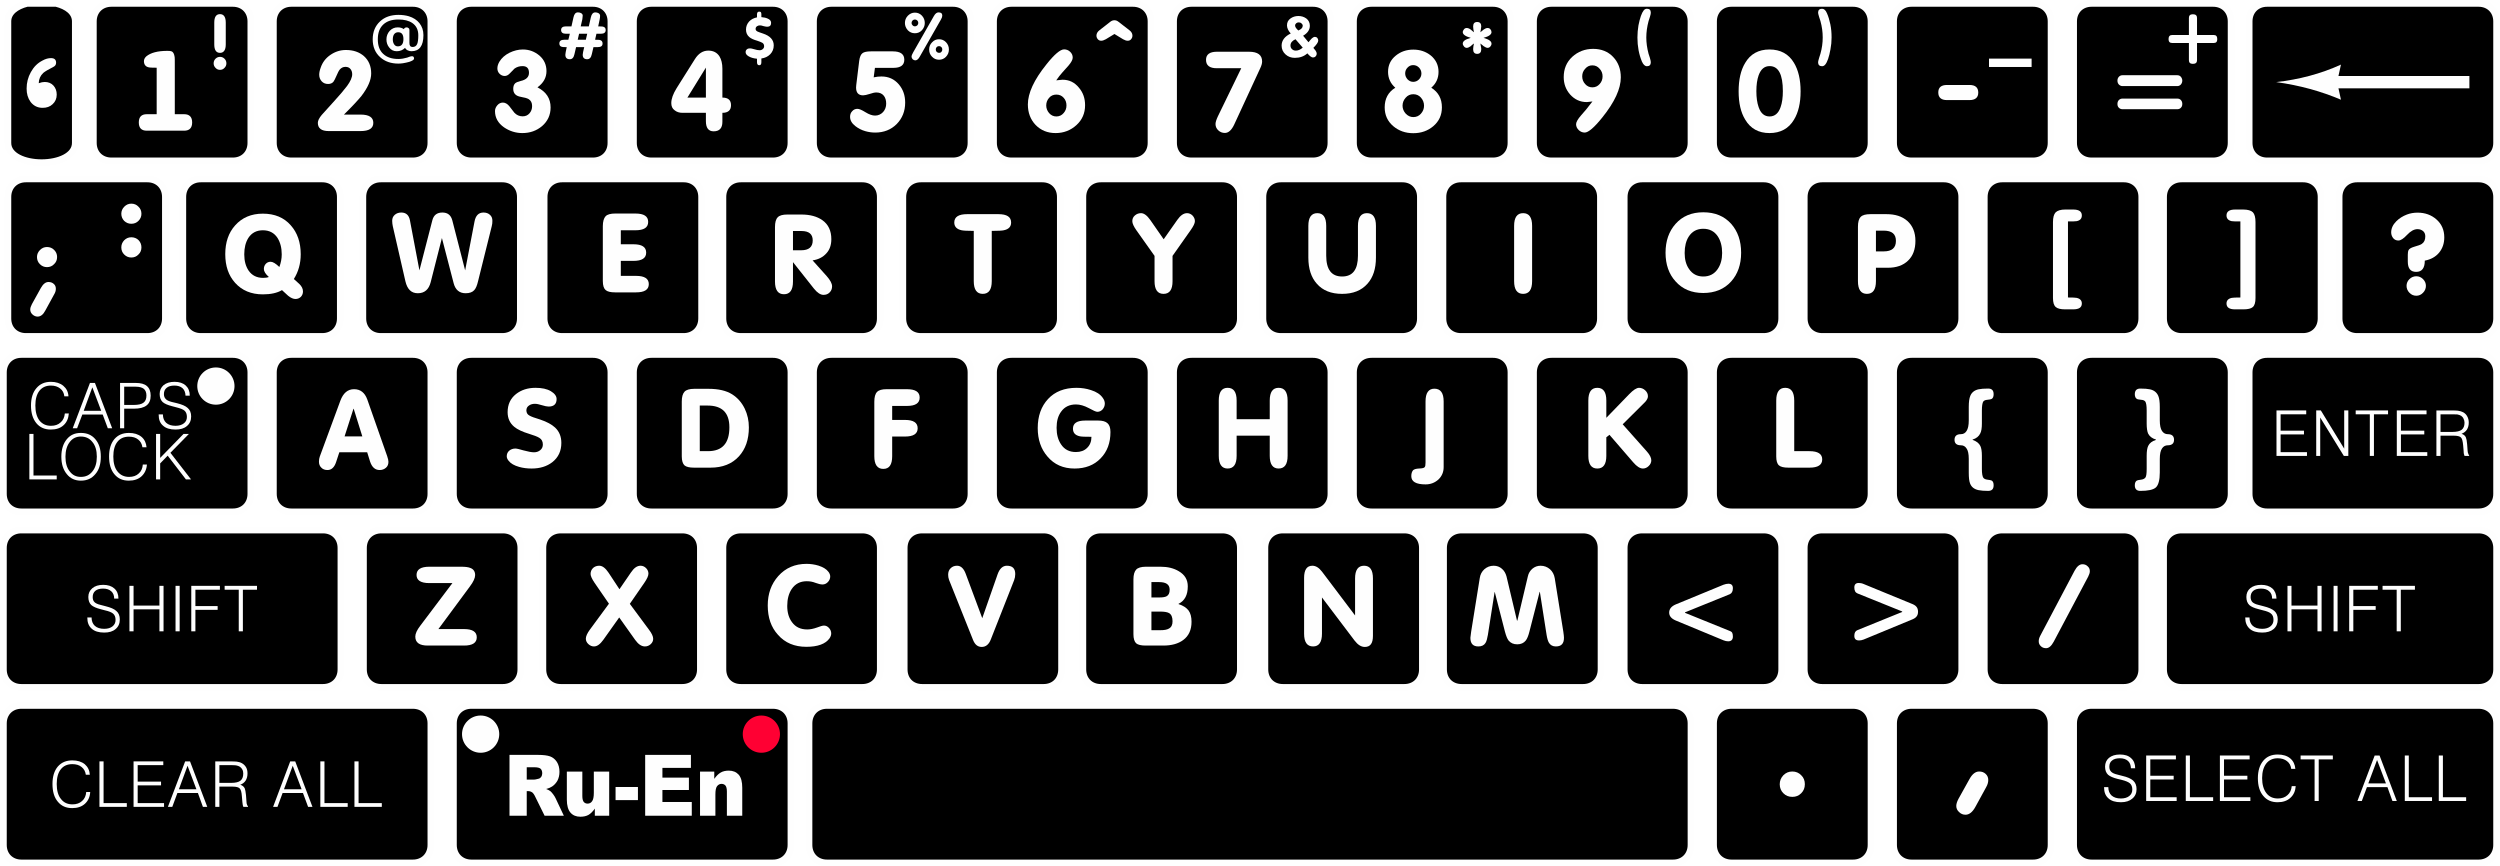 <?xml version="1.0" encoding="UTF-8"?>
<!DOCTYPE svg PUBLIC "-//W3C//DTD SVG 1.1//EN" "http://www.w3.org/Graphics/SVG/1.1/DTD/svg11.dtd">
<!-- Creator: CorelDRAW 2020 (64-Bit) -->
<svg xmlns="http://www.w3.org/2000/svg" xml:space="preserve" width="195.968mm" height="67.91mm" style="shape-rendering:geometricPrecision; text-rendering:geometricPrecision; image-rendering:optimizeQuality; fill-rule:evenodd; clip-rule:evenodd" viewBox="0 0 20010 6934"> <defs>  

//glass
<style type="text/css">    
.str0 {stroke:#FEFEFE;stroke-width:54.026;stroke-linejoin:round}  
.fil0 {fill:#00000077}    
 

.fil2 {fill:#FEFEFE00}    
.fil3 {fill:#00000066}    
.fil4 {fill:#FEFEFE;fill-rule:nonzero}    
.fil1 {fill:#FEFEFE;fill-rule:nonzero}    
.lang-en .ru, .lang-ru .en {display: none}    
.lang-en .act-en, .lang-ru .act-ru {fill:#FF0033}    
.caps #caps-pipka {fill:#FF0033}  


               
              
                g[data-code]:hover > path:nth-child(1), 
                g[data-code]:hover > circle:nth-child(1){
                fill: #7799aa55!important;
                }
                g[data-code]:active > path:nth-child(1),
                g[data-code]:hover > rect:nth-child(1){
                fill: #00ffff66!important;
                }     

      
                g[data-code]:active > path:nth-child(2), 
                g[data-code]:active > circle:nth-child(2){
                fill: #33ffff66!important; 
                }
                g[data-code]:active > path:nth-child(2), 
                g[data-code]:active > rect:nth-child(2){
                fill: #ffffff!important; 



</style>



 </defs>    <g id="wrapper" class="lang-en">  <g data-code="Backquote">   <path class="fil0 str0" d="M63 171l0 973c0,211 540,211 540,0l0 -973c0,-74 -66,-122 -153,-144l-234 0c-86,22 -153,70 -153,144z"/>    <path class="fil1" d="M310 666c18,-7 34,-10 48,-10 29,0 53,10 70,29 17,19 26,43 26,72 0,31 -11,57 -33,77 -21,20 -48,29 -80,29 -40,0 -72,-16 -96,-47 -22,-30 -32,-65 -32,-107 0,-47 11,-91 34,-132 23,-42 54,-73 94,-93 23,-13 46,-19 67,-19 27,0 41,12 41,37 0,15 -7,26 -21,33 -41,21 -68,37 -81,48 -24,22 -36,50 -37,83z"/>  </g>      <g data-code="Digit1">   <path class="fil0 str0" d="M747 171l0 973c0,84 60,144 145,144l972 0c84,0 144,-60 144,-144l0 -973c0,-84 -60,-144 -144,-144l-972 0c-85,0 -145,60 -145,144z"/>        <path class="fil1" d="M1399 914l75 0c42,0 64,22 64,66 0,44 -22,66 -64,66l-299 0c-43,0 -64,-22 -64,-66 0,-44 21,-66 64,-66l79 0 0 -372c-36,0 -58,-1 -67,-4 -23,-6 -35,-23 -35,-49 0,-14 7,-27 19,-38 35,-29 91,-44 169,-44 14,0 25,1 31,3 14,4 23,19 27,47 1,7 1,27 1,60l0 397z"/>        <path class="fil1" d="M1710 507c0,-15 5,-27 15,-37 10,-10 22,-15 36,-15 14,0 26,5 36,15 10,10 15,22 15,37 0,14 -5,26 -15,36 -10,11 -22,16 -36,16 -14,0 -26,-5 -36,-16 -10,-10 -15,-22 -15,-36zm97 -152c0,45 -16,68 -46,68 -31,0 -46,-23 -46,-68l0 -174c0,-45 15,-68 46,-68 30,0 46,23 46,68l0 174z"/>  </g>      <g data-code="Digit2">   <path class="fil0 str0" d="M2188 171l0 973c0,84 60,144 144,144l973 0c84,0 144,-60 144,-144l0 -973c0,-84 -60,-144 -144,-144l-973 0c-84,0 -144,60 -144,144z"/>        <path class="fil1" d="M2988 983c0,44 -34,66 -102,66l-255 0c-58,0 -87,-22 -87,-66 0,-18 11,-39 31,-63 35,-38 69,-76 103,-114 42,-46 75,-85 100,-118 27,-37 41,-68 41,-94 0,-17 -5,-31 -14,-42 -10,-12 -23,-17 -40,-17 -18,0 -33,7 -46,22 -8,10 -16,27 -26,50 -10,23 -18,39 -24,47 -10,12 -24,18 -43,18 -21,0 -38,-7 -51,-21 -13,-14 -20,-32 -20,-53 0,-17 4,-36 12,-57 14,-42 40,-76 78,-102 38,-26 79,-39 124,-39 58,0 106,16 144,49 39,35 58,81 58,139 0,52 -26,112 -78,180 -27,33 -73,83 -140,149l133 0c68,0 102,22 102,66z"/>        <path class="fil1" d="M3184 219c20,0 36,5 48,14 5,-9 13,-14 22,-14 7,0 12,2 16,6 5,3 7,9 7,15l0 104c0,21 8,32 25,32 18,0 30,-8 37,-24 6,-14 9,-38 9,-70 0,-43 -16,-76 -48,-98 -28,-19 -65,-28 -111,-28 -52,0 -92,13 -121,40 -30,28 -44,67 -44,119 0,51 14,90 44,117 28,26 68,40 120,40 24,0 47,-4 71,-11 6,-2 13,-5 19,-7 8,-3 15,-4 20,-4 11,0 16,7 16,19 0,9 -12,17 -38,26 -17,5 -33,8 -50,11 -14,2 -27,3 -37,3 -60,0 -109,-17 -147,-52 -39,-35 -59,-83 -59,-142 0,-60 20,-108 59,-144 37,-35 87,-52 147,-52 31,0 59,4 83,11 36,11 65,30 85,55 21,27 32,58 32,96 0,86 -32,129 -96,129 -9,0 -19,-2 -30,-7 -10,-5 -17,-12 -21,-20 -18,18 -40,27 -67,27 -25,0 -45,-10 -60,-30 -15,-18 -22,-40 -22,-65 0,-26 9,-49 26,-68 18,-19 39,-28 65,-28zm-40 96c0,15 3,27 9,37 7,13 18,19 31,19 30,0 45,-20 45,-58 0,-37 -14,-55 -42,-55 -15,0 -26,6 -34,18 -6,10 -9,23 -9,39z"/>  </g>      <g data-code="Digit3">   <path class="fil0 str0" d="M3629 171l0 973c0,84 60,144 144,144l973 0c84,0 144,-60 144,-144l0 -973c0,-84 -60,-144 -144,-144l-973 0c-84,0 -144,60 -144,144z"/>        <path class="fil1" d="M4302 699c70,36 105,89 105,161 0,60 -23,110 -68,149 -44,37 -96,56 -158,56 -54,0 -103,-16 -147,-46 -48,-34 -72,-77 -72,-130 0,-17 6,-32 19,-47 12,-14 27,-21 44,-21 18,0 35,9 51,28 13,18 27,35 41,53 18,19 40,29 66,29 23,0 41,-8 55,-24 14,-16 21,-35 21,-58 0,-26 -9,-44 -28,-56 -12,-7 -33,-13 -63,-18 -40,-7 -60,-28 -60,-64 0,-20 5,-34 15,-44 9,-8 24,-14 45,-19 44,-10 66,-32 66,-65 0,-36 -17,-54 -52,-54 -25,0 -46,7 -64,20 -1,1 -13,14 -37,38 -13,14 -27,21 -41,21 -16,0 -30,-6 -42,-18 -11,-11 -17,-26 -17,-42 0,-18 5,-35 16,-54 18,-30 45,-54 81,-72 35,-17 71,-26 107,-26 51,0 95,17 133,49 37,32 56,74 56,124 0,52 -24,95 -72,130z"/>        <path class="fil1" d="M4774 270l-11 48c22,0 35,1 39,2 14,4 21,13 21,28 0,20 -13,29 -39,29l-34 0 -13 56c-6,28 -18,41 -37,41 -24,0 -36,-12 -36,-36 0,-8 4,-29 12,-61l-65 0 -13 56c-6,28 -18,41 -37,41 -24,0 -36,-12 -36,-36 0,-8 4,-29 11,-61 -20,0 -33,0 -38,-2 -14,-3 -21,-12 -21,-27 0,-20 13,-30 39,-30l33 0 12 -48 -31 0c-26,0 -39,-10 -39,-30 0,-19 13,-29 39,-29l44 0 16 -72c6,-27 17,-40 36,-40 9,0 18,2 25,6 9,5 13,12 13,20 0,7 -1,16 -3,29l-13 57 65 0 16 -72c6,-27 18,-40 36,-40 9,0 17,2 25,6 8,5 13,12 13,20 0,9 -1,19 -3,29l-12 57c21,0 34,1 38,2 14,3 22,12 22,27 0,20 -13,30 -39,30l-35 0zm-74 0l-65 0 -11 48 65 0 11 -48z"/>  </g>      <g data-code="Digit4">   <path class="fil0 str0" d="M5070 171l0 973c0,84 60,144 144,144l973 0c84,0 144,-60 144,-144l0 -973c0,-84 -60,-144 -144,-144l-973 0c-84,0 -144,60 -144,144z"/>        <path class="fil1" d="M5782 903l0 72c0,51 -24,76 -70,76 -41,0 -62,-27 -62,-81l0 -67 -187 0c-26,0 -47,-7 -64,-21 -18,-13 -26,-32 -26,-57 0,-34 14,-73 43,-120l146 -232c29,-46 65,-68 107,-68 40,0 69,15 89,45 16,26 24,59 24,100l0 231c46,0 69,20 69,61 0,40 -23,61 -69,61zm-280 -122l148 0 0 -240 -148 240z"/>        <path class="fil1" d="M6059 470c-30,-3 -52,-10 -68,-20 -15,-9 -23,-20 -23,-32 0,-10 3,-18 10,-23 6,-6 15,-8 25,-8 6,0 18,2 34,7 16,5 31,8 43,8 10,0 18,-3 25,-9 7,-6 11,-13 11,-23 0,-13 -5,-22 -15,-28 -9,-5 -22,-10 -40,-16 -29,-8 -50,-18 -63,-29 -18,-15 -27,-35 -27,-60 0,-26 9,-47 25,-65 16,-17 37,-28 63,-33l0 -23c0,-16 6,-23 18,-23 7,0 12,2 14,6 2,4 3,9 3,17l0 21c20,2 36,5 49,11 20,8 29,20 29,35 0,21 -11,31 -32,31 -7,0 -16,-2 -29,-5 -12,-4 -21,-6 -28,-6 -9,0 -17,2 -24,7 -7,5 -11,12 -11,20 0,6 1,11 4,14 4,5 12,10 25,14 9,3 19,6 29,10 58,19 87,51 87,95 0,29 -10,52 -28,71 -19,19 -42,30 -71,34l0 29c0,17 -5,25 -17,25 -12,0 -18,-8 -18,-25l0 -27z"/>  </g>      <g data-code="Digit5">   <path class="fil0 str0" d="M6511 171l0 973c0,84 60,144 144,144l973 0c84,0 144,-60 144,-144l0 -973c0,-84 -60,-144 -144,-144l-973 0c-84,0 -144,60 -144,144z"/>        <path class="fil1" d="M6993 619c22,-5 43,-7 62,-7 57,0 103,21 139,63 34,40 51,88 51,146 0,69 -23,126 -68,172 -45,45 -103,68 -172,68 -27,0 -53,-4 -78,-11 -32,-9 -58,-23 -81,-41 -28,-22 -42,-46 -42,-74 0,-18 5,-33 17,-45 11,-13 25,-19 42,-19 14,0 35,9 64,27 29,18 55,27 77,27 25,0 47,-10 64,-28 17,-19 25,-42 25,-67 0,-27 -6,-48 -20,-65 -13,-16 -33,-25 -59,-25 -13,0 -31,4 -54,12 -22,7 -40,11 -52,11 -37,0 -56,-21 -56,-62 0,-10 2,-27 5,-50l20 -164c4,-31 13,-52 27,-62 12,-9 34,-14 67,-14l175 0c61,0 92,22 92,67 0,43 -29,65 -87,65l-148 0 -10 76z"/>        <path class="fil1" d="M7243 184c0,-23 8,-42 23,-58 16,-16 34,-25 57,-25 22,0 41,8 56,24 15,16 23,36 23,59 0,22 -8,41 -23,58 -15,16 -34,24 -56,24 -23,0 -41,-8 -57,-24 -15,-17 -23,-36 -23,-58zm53 0c0,7 3,13 8,18 5,6 12,9 19,9 7,0 13,-3 19,-8 5,-6 8,-12 8,-19 0,-8 -3,-15 -8,-20 -5,-5 -12,-8 -19,-8 -8,0 -14,3 -19,8 -5,6 -8,12 -8,20zm141 212c0,-22 7,-41 23,-57 15,-17 34,-25 56,-25 22,0 41,8 56,24 15,16 23,35 23,58 0,23 -8,42 -23,58 -15,16 -34,24 -56,24 -22,0 -41,-8 -56,-24 -16,-16 -23,-35 -23,-58zm53 0c0,7 2,13 7,19 6,5 12,8 19,8 7,0 14,-2 19,-8 5,-5 7,-11 7,-19 0,-8 -2,-14 -7,-19 -5,-5 -11,-8 -19,-8 -8,0 -14,3 -19,8 -5,6 -7,12 -7,19zm-164 87c-8,0 -15,-3 -21,-9 -6,-6 -9,-13 -9,-21 0,-8 5,-20 13,-34l166 -291c11,-20 24,-29 37,-29 20,0 30,8 30,26 0,8 -3,18 -10,30l-170 298c-11,20 -23,30 -36,30z"/>  </g>      <g data-code="Digit6">   <path class="fil0 str0" d="M7952 171l0 973c0,84 60,144 144,144l972 0c85,0 145,-60 145,-144l0 -973c0,-84 -60,-144 -145,-144l-972 0c-84,0 -144,60 -144,144z"/>        <path class="fil1" d="M8454 643c26,-3 42,-5 50,-5 54,0 97,21 132,64 33,39 49,85 49,140 0,64 -23,117 -69,159 -46,42 -102,64 -167,64 -65,0 -118,-22 -160,-65 -41,-43 -62,-98 -62,-164 0,-90 49,-197 148,-320 64,-81 112,-121 142,-121 18,0 34,6 48,19 14,13 21,29 21,47 0,16 -11,37 -33,63 -17,19 -33,37 -50,56 -16,18 -33,39 -49,63zm-80 201c0,23 8,43 23,61 16,18 35,27 58,27 23,0 43,-9 58,-27 16,-18 23,-38 23,-61 0,-24 -7,-44 -22,-61 -16,-18 -35,-26 -59,-26 -23,0 -43,8 -58,26 -15,17 -23,37 -23,61z"/>        <path class="fil1" d="M8920 272l-69 42c-14,8 -27,12 -37,12 -11,0 -20,-4 -27,-12 -7,-8 -11,-18 -11,-29 0,-16 8,-31 24,-43l87 -68c10,-8 21,-12 33,-12 12,0 22,4 32,12l88 68c16,12 24,27 24,43 0,12 -4,21 -11,29 -6,8 -16,12 -27,12 -11,0 -23,-4 -37,-12l-69 -42z"/>  </g>      <g data-code="Digit7">   <path class="fil0 str0" d="M9393 171l0 973c0,84 59,144 144,144l972 0c85,0 144,-60 144,-144l0 -973c0,-84 -59,-144 -144,-144l-972 0c-85,0 -144,60 -144,144z"/>        <path class="fil1" d="M9935 546l-196 0c-57,0 -86,-22 -86,-67 0,-43 29,-65 87,-65l257 0c70,0 105,26 105,78 0,15 -5,33 -15,54l-208 450c-21,45 -46,68 -75,68 -21,0 -38,-7 -53,-21 -14,-13 -22,-30 -22,-50 0,-16 7,-36 19,-62l187 -385z"/>        <path class="fil1" d="M10464 427c-26,24 -60,36 -100,36 -29,0 -54,-9 -74,-27 -21,-19 -32,-42 -32,-71 0,-41 25,-74 73,-97 -20,-22 -30,-44 -30,-65 0,-24 9,-42 29,-56 17,-12 38,-19 62,-19 25,0 46,7 64,20 18,14 28,34 28,58 0,32 -18,59 -54,80l43 52c11,-14 21,-25 28,-32 8,-7 16,-11 24,-11 7,0 14,3 19,9 5,6 7,13 7,21 0,13 -13,32 -39,58 9,11 15,18 17,21 7,10 10,18 10,26 0,8 -3,15 -9,21 -5,6 -13,9 -21,9 -11,0 -26,-11 -45,-33zm-37 -46l-58 -67c-27,12 -40,29 -40,50 0,12 4,22 12,29 8,8 18,12 31,12 18,0 37,-8 55,-24zm-35 -137c23,-10 35,-22 35,-38 0,-8 -4,-14 -10,-19 -7,-6 -14,-8 -22,-8 -7,0 -14,2 -20,7 -6,5 -9,11 -9,19 0,11 9,24 26,39z"/>  </g>      <g data-code="Digit8">   <path class="fil0 str0" d="M10833 171l0 973c0,84 60,144 145,144l972 0c84,0 144,-60 144,-144l0 -973c0,-84 -60,-144 -144,-144l-972 0c-85,0 -145,60 -145,144z"/>        <path class="fil1" d="M11168 702c-39,-34 -58,-77 -58,-127 0,-53 20,-96 62,-130 39,-32 86,-48 140,-48 55,0 101,16 140,47 41,34 62,78 62,131 0,51 -19,93 -58,127 57,36 85,88 85,157 0,62 -23,112 -69,151 -44,37 -97,56 -160,56 -63,0 -116,-19 -160,-56 -46,-39 -69,-89 -69,-151 0,-69 28,-122 85,-157zm58 144c0,24 9,45 25,63 17,18 37,28 61,28 25,0 45,-9 61,-27 16,-18 25,-39 25,-64 0,-25 -9,-47 -25,-65 -16,-18 -36,-27 -61,-27 -24,0 -45,9 -61,28 -16,18 -25,39 -25,64zm21 -258c0,18 7,33 19,47 13,13 28,20 45,20 19,0 34,-7 47,-20 12,-13 19,-28 19,-47 0,-18 -7,-34 -19,-47 -13,-13 -28,-20 -47,-20 -18,0 -33,7 -45,20 -13,13 -19,29 -19,47z"/>        <path class="fil1" d="M11797 348c-9,7 -18,14 -26,22 -12,8 -22,13 -31,13 -9,0 -16,-4 -22,-11 -6,-7 -10,-15 -10,-23 0,-20 22,-35 64,-46 -42,-12 -64,-27 -64,-46 0,-8 4,-15 10,-23 6,-7 13,-10 22,-10 9,0 20,4 31,12 8,7 17,15 26,22 0,-4 -1,-12 -4,-23 -1,-10 -2,-17 -2,-23 0,-24 11,-36 32,-36 22,0 33,12 33,35 0,6 -1,14 -3,24 -2,11 -3,19 -4,23 9,-7 18,-15 27,-22 11,-8 21,-12 31,-12 8,0 16,3 22,10 6,7 9,15 9,23 0,19 -21,34 -64,46 43,12 64,27 64,46 0,9 -3,16 -9,23 -6,7 -14,11 -22,11 -9,0 -19,-5 -31,-13 -9,-8 -18,-15 -27,-22 1,4 2,12 4,23 2,9 3,17 3,23 0,24 -11,37 -33,37 -21,0 -32,-13 -32,-37 0,-5 1,-13 2,-23 3,-12 4,-20 4,-23z"/>  </g>      <g data-code="Digit9">   <path class="fil0 str0" d="M12274 171l0 973c0,84 60,144 144,144l973 0c84,0 144,-60 144,-144l0 -973c0,-84 -60,-144 -144,-144l-973 0c-84,0 -144,60 -144,144z"/>        <path class="fil1" d="M12827 611c0,-24 -8,-44 -24,-61 -15,-18 -34,-27 -58,-27 -23,0 -42,9 -57,27 -16,17 -24,37 -24,61 0,24 8,45 24,62 15,17 34,26 57,26 24,0 43,-9 58,-26 16,-17 24,-38 24,-62zm-81 201c-27,3 -43,5 -45,5 -54,0 -98,-21 -134,-61 -34,-39 -51,-85 -51,-139 0,-65 22,-119 68,-162 46,-42 102,-64 168,-64 65,0 119,22 159,64 41,43 62,97 62,164 0,91 -49,198 -148,321 -65,81 -112,121 -141,121 -18,0 -34,-7 -48,-20 -14,-14 -21,-29 -21,-47 0,-17 14,-41 41,-72 22,-23 52,-60 90,-110z"/>        <path class="fil1" d="M13177 300c0,42 6,85 18,130 4,11 7,23 11,34 5,17 7,28 7,34 0,21 -10,32 -31,32 -16,0 -29,-13 -40,-37 -24,-58 -36,-122 -36,-193 0,-33 3,-65 8,-96 12,-61 26,-101 43,-122 7,-8 15,-12 25,-12 21,0 31,10 31,32 0,6 -2,17 -7,33 -4,12 -7,23 -11,34 -12,45 -18,89 -18,131z"/>  </g>      <g data-code="Digit0">   <path class="fil0 str0" d="M13715 171l0 973c0,84 60,144 144,144l973 0c84,0 144,-60 144,-144l0 -973c0,-84 -60,-144 -144,-144l-973 0c-84,0 -144,60 -144,144z"/>        <path class="fil1" d="M13916 731c0,-93 17,-169 52,-227 42,-72 107,-108 195,-108 88,0 154,36 196,107 35,58 53,134 53,228 0,94 -18,170 -53,227 -42,71 -108,107 -196,107 -87,0 -152,-36 -194,-107 -36,-58 -53,-134 -53,-227zm248 -202c-41,0 -70,24 -88,74 -12,34 -18,76 -18,127 0,51 6,93 18,127 17,50 46,75 88,75 41,0 71,-25 88,-75 12,-34 18,-76 18,-127 0,-134 -35,-201 -106,-201z"/>        <path class="fil1" d="M14589 300c0,-44 -6,-87 -18,-131 -4,-11 -8,-23 -11,-34 -5,-17 -8,-28 -8,-33 0,-22 11,-32 32,-32 16,0 29,12 39,36 11,25 20,54 27,88 7,34 10,69 10,106 0,32 -3,64 -9,95 -11,61 -25,102 -42,122 -7,8 -15,13 -25,13 -21,0 -32,-11 -32,-32 0,-6 3,-17 8,-34 3,-11 7,-23 11,-35 12,-43 18,-86 18,-129z"/>  </g>      <g data-code="Minus">   <path class="fil0 str0" d="M15156 171l0 973c0,84 60,144 144,144l973 0c84,0 144,-60 144,-144l0 -973c0,-84 -60,-144 -144,-144l-973 0c-84,0 -144,60 -144,144z"/>        <path class="fil1" d="M15583 801c-46,0 -69,-21 -69,-61 0,-40 23,-60 70,-60l180 0c46,0 70,20 70,61 0,40 -24,60 -71,60l-180 0z"/>        <polygon class="fil1" points="15920,469 16261,469 16261,536 15920,536 "/>  </g>      <g data-code="Equal">   <path class="fil0 str0" d="M16597 171l0 973c0,84 60,144 144,144l973 0c84,0 144,-60 144,-144l0 -973c0,-84 -60,-144 -144,-144l-973 0c-84,0 -144,60 -144,144z"/>        <path class="fil1" d="M16948 645c0,-11 3,-21 11,-30 8,-9 18,-13 29,-13l439 0c12,0 21,4 29,13 7,9 11,19 11,30 0,12 -4,22 -11,31 -8,8 -17,13 -29,13l-439 0c-11,0 -21,-5 -29,-13 -8,-9 -11,-19 -11,-31zm0 187c0,-12 3,-22 11,-31 8,-8 18,-12 29,-12l439 0c12,0 22,4 29,12 8,9 11,19 11,31 0,12 -3,22 -11,30 -7,8 -17,12 -29,12l-439 0c-11,0 -21,-4 -29,-12 -8,-8 -11,-18 -11,-30z"/>        <path class="fil1" d="M17520 280l0 -137c0,-19 10,-29 32,-29 22,0 33,10 33,29l0 137 134 0c19,0 28,11 28,33 0,21 -9,31 -28,31l-134 0 0 138c0,19 -11,29 -33,29 -22,0 -32,-10 -32,-29l0 -138 -134 0c-19,0 -29,-10 -29,-31 0,-22 10,-33 29,-33l134 0z"/>  </g>      <g data-code="Backspace">   <path class="fil0 str0" d="M18002 171l0 973c0,84 60,144 144,144l1693 0c84,0 144,-60 144,-144l0 -973c0,-84 -60,-144 -144,-144l-1693 0c-84,0 -144,60 -144,144z"/>        <path class="fil4" d="M19765 707l-1048 0 20 91c-157,-67 -329,-115 -518,-141 183,-21 356,-66 518,-140l-20 91 1048 0 0 99z"/>  </g>      <g data-code="Semicolon">   <path class="fil0 str0" d="M63 1576l0 973c0,84 60,144 144,144l973 0c84,0 144,-60 144,-144l0 -973c0,-84 -60,-144 -144,-144l-973 0c-84,0 -144,60 -144,144z"/>        <path class="fil1" d="M296 2057c0,-21 8,-40 24,-56 16,-16 34,-24 56,-24 23,0 42,8 57,23 16,16 24,35 24,57 0,23 -8,42 -24,57 -15,16 -34,24 -57,24 -22,0 -41,-8 -57,-24 -15,-15 -23,-34 -23,-57zm5 477c-15,0 -29,-6 -41,-17 -12,-11 -18,-24 -18,-40 0,-12 5,-27 14,-44l71 -128c18,-32 38,-48 61,-48 17,0 31,5 42,15 12,10 17,23 17,40 0,13 -4,29 -14,45l-70 128c-17,33 -38,49 -62,49z"/>        <path class="fil1" d="M971 1980c0,-22 8,-41 23,-57 16,-16 35,-24 57,-24 23,0 43,8 58,23 15,16 23,35 23,58 0,23 -8,42 -24,57 -15,16 -34,24 -57,24 -22,0 -41,-8 -57,-24 -15,-15 -23,-34 -23,-57zm0 -269c0,-22 8,-41 24,-57 16,-16 34,-24 56,-24 23,0 42,8 57,24 16,15 24,34 24,57 0,22 -8,41 -24,57 -15,15 -34,23 -57,23 -22,0 -41,-8 -57,-23 -15,-16 -23,-35 -23,-57z"/>  </g>      <g data-code="KeyQ">   <path class="fil0 str0" d="M1463 1576l0 973c0,84 60,144 144,144l973 0c84,0 144,-60 144,-144l0 -973c0,-84 -60,-144 -144,-144l-973 0c-84,0 -144,60 -144,144z"/>        <path class="fil1 en" d="M2104 1710c94,0 169,31 223,93 53,59 80,137 80,232 0,75 -19,141 -55,198l43 39c20,19 30,39 30,61 0,17 -6,31 -17,43 -12,11 -26,17 -43,17 -17,0 -37,-8 -59,-26 -1,-1 -18,-16 -49,-45 -39,23 -90,34 -153,34 -93,0 -167,-31 -222,-92 -53,-59 -79,-135 -79,-230 0,-94 26,-171 79,-230 55,-62 129,-94 222,-94zm48 507c-27,-24 -40,-45 -40,-64 0,-16 5,-30 15,-41 10,-11 23,-17 39,-17 18,0 41,14 70,42 12,-33 19,-66 19,-101 0,-53 -12,-97 -34,-132 -27,-41 -66,-61 -117,-61 -50,0 -89,20 -116,61 -22,35 -33,79 -33,132 0,53 12,96 35,130 27,39 66,58 116,58 18,0 33,-2 46,-7z"/>        <path class="fil1 ru" d="M2231 2020l-259 343c-24,32 -52,48 -83,48 -43,0 -65,-29 -65,-86l0 -457c0,-67 24,-101 72,-101 48,0 71,34 71,101l0 295 265 -350c24,-31 49,-46 76,-46 44,0 66,32 66,96l0 446c0,68 -24,102 -71,102 -48,0 -72,-34 -72,-102l0 -289zm-132 -284c-43,0 -78,-11 -105,-32 -27,-22 -40,-45 -40,-71 0,-33 15,-49 45,-49 18,0 32,10 45,29 13,19 31,29 55,29 24,0 43,-10 55,-29 13,-19 28,-29 44,-29 31,0 47,16 47,49 0,33 -17,59 -51,79 -28,16 -60,24 -95,24z"/>  </g>      <g data-code="KeyW">   <path class="fil0 str0" d="M2904 1576l0 973c0,84 60,144 144,144l973 0c84,0 144,-60 144,-144l0 -973c0,-84 -60,-144 -144,-144l-973 0c-84,0 -144,60 -144,144z"/>        <path class="fil1 en" d="M3344 2347c-52,0 -84,-32 -99,-95l-101 -441c-3,-15 -5,-29 -5,-44 0,-20 7,-36 21,-48 14,-12 31,-18 52,-18 38,0 61,21 69,62l76 401 104 -403c11,-40 37,-60 80,-60 42,0 68,21 79,62l103 401 75 -391c9,-48 33,-72 72,-72 21,0 38,6 51,18 14,12 20,28 20,48 0,15 -1,29 -5,43l-110 442c-8,34 -18,57 -30,70 -14,16 -37,25 -69,25 -50,0 -82,-27 -96,-80l-94 -362 -90 354c-15,58 -49,88 -103,88z"/>        <path class="fil1 ru" d="M3393 2213l250 0 0 -415c0,-68 24,-102 72,-102 47,0 71,34 71,102l0 415c50,0 74,21 74,62l0 114c0,43 -21,64 -63,64 -20,0 -35,-6 -47,-17 -11,-12 -17,-27 -17,-47l0 -56 -385 0c-65,0 -98,-34 -98,-102l0 -433c0,-68 24,-102 72,-102 47,0 71,34 71,102l0 415z"/>  </g>      <g data-code="KeyE">   <path class="fil0 str0" d="M4355 1576l0 973c0,84 60,144 144,144l973 0c84,0 144,-60 144,-144l0 -973c0,-84 -60,-144 -144,-144l-973 0c-84,0 -144,60 -144,144z"/>        <path class="fil1 en" d="M5086 1709c68,0 102,22 102,67 0,45 -34,67 -102,67l-117 0 0 112 101 0c68,0 102,22 102,67 0,44 -34,66 -102,66l-101 0 0 120 122 0c68,0 102,22 102,66 0,44 -34,66 -102,66l-168 0c-36,0 -62,-6 -76,-19 -14,-12 -22,-36 -22,-72l0 -439c0,-37 8,-64 22,-79 14,-15 40,-22 78,-22l161 0z"/>        <path class="fil1 ru" d="M4920 2458c-43,0 -64,-23 -64,-68 0,-15 3,-29 8,-42l40 -100 -177 -440c-5,-13 -8,-26 -8,-41 0,-21 6,-38 18,-52 12,-13 29,-19 50,-19 27,0 49,20 66,62l123 305 3 0 113 -300c9,-23 17,-38 25,-47 11,-13 27,-20 46,-20 44,0 66,22 66,66 0,17 -3,33 -9,49l-229 588c-9,20 -17,35 -26,43 -10,11 -26,16 -45,16z"/>  </g>      <g data-code="KeyR">   <path class="fil0 str0" d="M5786 1576l0 973c0,84 59,144 144,144l972 0c85,0 144,-60 144,-144l0 -973c0,-84 -59,-144 -144,-144l-972 0c-85,0 -144,60 -144,144z"/>        <path class="fil1 en" d="M6347 2003l66 0c61,0 92,-26 92,-79 0,-50 -30,-75 -90,-75l-68 0 0 154zm0 95l0 155c0,68 -24,102 -72,102 -48,0 -72,-34 -72,-102l0 -435c0,-38 7,-64 22,-79 14,-15 40,-22 77,-22l112 0c69,0 125,15 168,45 48,34 72,85 72,152 0,47 -13,85 -40,114 -27,30 -63,49 -110,56l113 126c28,32 43,59 43,82 0,20 -7,36 -20,49 -13,13 -29,19 -49,19 -24,0 -50,-17 -77,-51l-167 -211z"/>        <path class="fil1 ru" d="M6175 2247l0 -441c0,-68 24,-102 72,-102 47,0 71,34 71,102l0 137 183 -188c33,-34 59,-51 78,-51 19,0 35,7 49,20 15,13 22,29 22,47 0,14 -7,28 -21,45 0,0 -12,12 -36,36l-144 143 192 217c24,27 36,50 36,70 0,17 -7,33 -20,46 -14,13 -29,20 -47,20 -23,0 -48,-17 -77,-50l-190 -220 -25 21 0 148c0,67 -24,101 -71,101 -48,0 -72,-34 -72,-101z"/>  </g>      <g data-code="KeyT">   <path class="fil0 str0" d="M7226 1576l0 973c0,84 60,144 145,144l972 0c84,0 144,-60 144,-144l0 -973c0,-84 -60,-144 -144,-144l-972 0c-85,0 -145,60 -145,144z"/>        <path class="fil1 en" d="M7794 1848c-52,0 -84,-2 -97,-5 -39,-8 -59,-29 -59,-62 0,-45 35,-67 103,-67l250 0c68,0 102,22 102,67 0,33 -19,54 -59,62 -12,3 -45,5 -96,5l0 402c0,68 -24,102 -72,102 -48,0 -72,-34 -72,-102l0 -402z"/>        <path class="fil1 ru" d="M7937 1709c68,0 102,22 102,67 0,44 -34,66 -102,66l-117 0 0 113 101 0c68,0 102,22 102,65 0,44 -34,66 -102,66l-101 0 0 120 122 0c68,0 102,22 102,66 0,44 -34,66 -102,66l-167 0c-37,0 -62,-6 -76,-18 -15,-13 -22,-37 -22,-72l0 -438c0,-38 7,-64 22,-79 14,-15 40,-22 77,-22l161 0z"/>  </g>      <g data-code="KeyY">   <path class="fil0 str0" d="M8667 1576l0 973c0,84 60,144 144,144l973 0c84,0 144,-60 144,-144l0 -973c0,-84 -60,-144 -144,-144l-973 0c-84,0 -144,60 -144,144z"/>        <path class="fil1 en" d="M9501 1706c16,0 31,6 44,19 12,13 19,28 19,45 0,17 -12,41 -34,72l-145 206 0 203c0,67 -24,101 -72,101 -48,0 -72,-34 -72,-101l0 -203 -146 -206c-21,-30 -32,-54 -32,-72 0,-19 7,-34 21,-46 14,-12 30,-18 49,-18 23,0 48,18 74,55l107 154 109 -155c25,-36 51,-54 78,-54z"/>        <path class="fil1 ru" d="M9152 2083l0 160c0,68 -24,102 -72,102 -48,0 -72,-34 -72,-102l0 -440c0,-68 24,-102 72,-102 48,0 72,34 72,102l0 148 263 0 0 -148c0,-68 24,-102 72,-102 48,0 72,34 72,102l0 440c0,68 -24,102 -72,102 -48,0 -72,-34 -72,-102l0 -160 -263 0z"/>  </g>      <g data-code="KeyU">   <path class="fil0 str0" d="M10108 1576l0 973c0,84 60,144 144,144l973 0c84,0 144,-60 144,-144l0 -973c0,-84 -60,-144 -144,-144l-973 0c-84,0 -144,60 -144,144z"/>        <path class="fil1 en" d="M10472 2062l0 -254c0,-68 24,-102 72,-102 47,0 71,34 71,102l0 238c0,112 43,167 127,167 85,0 127,-55 127,-167l0 -238c0,-68 24,-102 72,-102 48,0 72,34 72,102l0 254c0,89 -23,159 -68,209 -48,54 -115,81 -203,81 -87,0 -155,-27 -202,-81 -45,-50 -68,-120 -68,-209z"/>        <path class="fil1 ru" d="M10554 2243l0 -433c0,-38 7,-64 22,-79 14,-15 40,-22 77,-22l162 0c67,0 101,22 101,67 0,44 -34,66 -101,66l-118 0 0 401c0,68 -23,102 -71,102 -48,0 -72,-34 -72,-102z"/>  </g>      <g data-code="KeyI">   <path class="fil0 str0" d="M11549 1576l0 973c0,84 60,144 144,144l973 0c84,0 144,-60 144,-144l0 -973c0,-84 -60,-144 -144,-144l-973 0c-84,0 -144,60 -144,144z"/>        <path class="fil1 en" d="M12263 2250c0,68 -24,102 -72,102 -48,0 -72,-34 -72,-102l0 -442c0,-68 24,-102 72,-102 48,0 72,34 72,102l0 442z"/>        <path class="fil1 ru" d="M12428 2218l0 -415c0,-68 24,-102 72,-102 48,0 71,34 71,102l0 433c0,68 -32,102 -98,102l-552 0c-65,0 -98,-34 -98,-102l0 -433c0,-68 24,-102 72,-102 47,0 71,34 71,102l0 415 167 0 0 -415c0,-31 4,-54 10,-68 10,-23 28,-34 54,-34 27,0 45,11 55,34 6,14 9,37 9,68l0 415 167 0z"/>  </g>      <g data-code="KeyO">   <path class="fil0 str0" d="M13000 1576l0 973c0,84 60,144 144,144l973 0c84,0 144,-60 144,-144l0 -973c0,-84 -60,-144 -144,-144l-973 0c-84,0 -144,60 -144,144z"/>        <path class="fil1 en" d="M13331 2023c0,-95 27,-171 80,-231 55,-62 129,-93 222,-93 94,0 168,31 223,92 53,60 80,137 80,232 0,94 -27,171 -80,230 -55,61 -130,92 -223,92 -93,0 -167,-31 -222,-93 -53,-58 -80,-135 -80,-229zm153 2c0,51 11,94 35,128 27,40 65,60 114,60 50,0 88,-20 115,-59 24,-35 36,-78 36,-129 0,-54 -12,-98 -34,-132 -27,-41 -66,-62 -117,-62 -51,0 -89,21 -116,62 -22,34 -33,78 -33,132z"/>        <path class="fil1 ru" d="M13843 2212l0 -416c0,-68 24,-102 72,-102 48,0 71,34 71,102l0 416 12 0c42,0 63,20 63,61l0 114c0,20 -5,35 -17,47 -11,11 -27,17 -46,17 -20,0 -35,-6 -47,-17 -11,-12 -17,-27 -17,-47l0 -56 -598 0c-65,0 -98,-34 -98,-101l0 -434c0,-68 24,-102 72,-102 47,0 71,34 71,102l0 416 167 0 0 -416c0,-31 4,-54 10,-68 10,-22 28,-34 54,-34 27,0 45,12 55,34 6,14 9,37 9,68l0 416 167 0z"/>  </g>      <g data-code="KeyP">   <path class="fil0 str0" d="M14441 1576l0 973c0,84 60,144 144,144l973 0c84,0 144,-60 144,-144l0 -973c0,-84 -60,-144 -144,-144l-973 0c-84,0 -144,60 -144,144z"/>        <path class="fil1 en" d="M15015 2012l62 0c66,0 98,-28 98,-84 0,-55 -32,-82 -98,-82l-62 0 0 166zm-72 340c-48,0 -72,-34 -72,-102l0 -435c0,-38 7,-64 22,-79 14,-15 40,-22 78,-22l129 0c70,0 125,18 166,54 43,38 65,92 65,160 0,68 -20,121 -59,158 -39,38 -93,57 -161,57l-96 0 0 107c0,68 -24,102 -72,102z"/>        <path class="fil1 ru" d="M15195 2002l0 2c67,27 101,75 101,144 0,132 -82,197 -247,197 -53,0 -97,-6 -133,-18 -54,-18 -80,-47 -80,-88 0,-36 19,-54 59,-54 17,0 33,3 50,10 25,10 40,16 47,18 13,3 33,5 59,5 64,0 96,-25 96,-74 0,-21 -8,-39 -23,-54 -11,-12 -28,-19 -50,-21 -5,-1 -23,-1 -55,-1 -60,0 -89,-20 -89,-60 0,-18 8,-32 25,-44 12,-8 29,-14 50,-15 4,-1 21,-1 53,-1 22,0 40,-4 54,-13 18,-11 27,-26 27,-46 0,-45 -29,-68 -86,-68 -18,0 -41,4 -70,12 -28,8 -49,11 -64,11 -39,0 -59,-18 -59,-54 0,-12 5,-24 16,-35 34,-36 94,-54 180,-54 150,0 224,58 224,173 0,61 -28,103 -85,128z"/>  </g>      <g data-code="BracketLeftSquare">   <path class="fil0 str0" d="M15882 1576l0 973c0,84 60,144 144,144l973 0c84,0 144,-60 144,-144l0 -973c0,-84 -60,-144 -144,-144l-973 0c-84,0 -144,60 -144,144z"/>        <path class="fil1 en" d="M16594 1677c46,0 69,16 69,47 0,25 -13,40 -41,46 -8,2 -32,2 -70,2l0 609c37,0 60,1 69,3 28,6 42,21 42,45 0,32 -23,47 -70,47l-63 0c-36,0 -61,-6 -75,-18 -16,-13 -23,-38 -23,-73l0 -607c0,-37 7,-63 21,-78 15,-15 41,-23 78,-23l63 0z"/>        <path class="fil1 ru" d="M16310 2345c-16,0 -31,-6 -44,-19 -14,-12 -20,-27 -20,-43 0,-19 10,-43 32,-72l152 -207 -114 -167c-22,-31 -32,-54 -32,-71 0,-19 6,-35 19,-47 14,-12 30,-18 50,-18 25,0 50,18 74,55l87 132 91 -133c24,-36 50,-54 77,-54 17,0 31,6 44,19 12,12 19,26 19,43 0,18 -11,43 -33,74l-115 168 153 207c22,29 33,53 33,72 0,17 -7,31 -20,43 -13,12 -29,18 -46,18 -27,0 -53,-17 -78,-52l-127 -180 -127 179c-25,36 -50,53 -75,53z"/>  </g>      <g data-code="BracketRightSquare">   <path class="fil0 str0" d="M17317 1576l0 973c0,84 60,144 144,144l973 0c84,0 144,-60 144,-144l0 -973c0,-84 -60,-144 -144,-144l-973 0c-84,0 -144,60 -144,144z"/>        <path class="fil1 en" d="M17890 1677l64 0c38,0 64,8 78,22 14,15 21,41 21,79l0 607c0,36 -7,60 -22,73 -14,12 -39,18 -76,18l-65 0c-46,0 -69,-15 -69,-47 0,-24 14,-39 42,-45 10,-2 33,-3 69,-3l0 -609c-38,0 -61,0 -70,-2 -27,-6 -41,-21 -41,-46 0,-31 23,-47 69,-47z"/>        <path class="fil1 ru" d="M17921 2041l0 165 62 0c65,0 98,-27 98,-82 0,-55 -33,-83 -98,-83l-62 0zm-144 -205l-81 0c-43,0 -64,-21 -64,-63 0,-43 21,-64 64,-64l164 0c26,0 43,7 50,20 7,14 11,38 11,74l0 108 96 0c69,0 122,18 161,56 38,37 57,90 57,157 0,68 -21,121 -63,158 -42,38 -98,56 -166,56l-129 0c-38,0 -64,-7 -78,-22 -14,-15 -22,-41 -22,-79l0 -401z"/>  </g>      <g data-code="QuestionMark">   <path class="fil0 str0" d="M18722 1576l0 973c0,84 60,144 144,144l973 0c84,0 144,-60 144,-144l0 -973c0,-84 -60,-144 -144,-144l-973 0c-84,0 -144,60 -144,144z"/>        <path class="fil1" d="M19262 2288c0,-21 8,-39 23,-54 15,-15 34,-23 55,-23 21,0 39,8 54,23 15,15 23,33 23,54 0,21 -8,40 -23,55 -15,16 -33,24 -54,24 -21,0 -40,-8 -55,-24 -15,-15 -23,-34 -23,-55zm10 -194l0 -55c0,-16 2,-29 6,-37 6,-11 21,-20 45,-27 32,-9 51,-16 60,-22 20,-13 29,-33 29,-61 0,-17 -5,-31 -17,-42 -12,-10 -27,-16 -45,-16 -27,0 -55,15 -84,46 -28,30 -51,45 -69,45 -17,0 -31,-6 -42,-19 -10,-13 -16,-28 -16,-46 0,-32 14,-62 41,-89 23,-23 51,-41 85,-54 26,-10 55,-15 85,-15 60,0 110,18 151,54 42,37 63,85 63,144 0,48 -14,89 -42,123 -28,33 -66,54 -114,63 0,60 -23,90 -69,90 -45,0 -67,-27 -67,-82z"/>  </g>      <g data-code="CapsLock">   <path class="fil0 str0" d="M27 2981l0 972c0,85 60,144 144,144l1693 0c84,0 144,-59 144,-144l0 -972c0,-85 -60,-144 -144,-144l-1693 0c-84,0 -144,59 -144,144z"/>        <g>   <path class="fil1" d="M519 3309c-3,31 -14,55 -34,72 -19,18 -45,27 -77,27 -39,0 -69,-14 -92,-42 -22,-29 -33,-69 -33,-121 0,-51 11,-90 33,-118 22,-27 52,-41 91,-41 31,0 55,8 74,23 20,15 31,36 34,63l33 0c-2,-35 -16,-63 -41,-84 -25,-21 -59,-32 -100,-32 -49,0 -87,17 -115,50 -29,33 -44,80 -44,140 0,60 15,107 43,141 28,34 67,51 115,51 43,0 77,-11 102,-34 26,-23 40,-55 43,-95l-32 0z"/>          <path  class="fil1" d="M582 3428l35 0 42 -110 163 0 41 110 35 0 -138 -363 -40 0 -138 363zm88 -140l69 -188 71 188 -140 0z"/>          <path  class="fil1" d="M961 3428l33 0 0 -157 77 0c45,0 79,-8 102,-26 22,-17 33,-43 33,-78 0,-34 -10,-60 -30,-77 -19,-17 -49,-25 -89,-25l-126 0 0 363zm33 -187l0 -146 92 0c29,0 51,6 65,17 14,12 21,30 21,54 0,27 -8,46 -25,58 -15,11 -41,17 -75,17l-78 0z"/>          <path  class="fil1" d="M1270 3317l0 3c0,38 11,67 35,87 23,21 56,31 100,31 39,0 69,-9 91,-28 23,-19 34,-45 34,-77 0,-29 -9,-52 -28,-68 -17,-16 -46,-28 -86,-38l-42 -10c-22,-6 -38,-13 -47,-23 -10,-10 -15,-23 -15,-40 0,-21 7,-38 22,-50 14,-12 35,-18 62,-18 28,0 49,7 65,21 15,14 23,34 24,60l34 0c0,-35 -11,-62 -33,-82 -21,-19 -51,-29 -89,-29 -37,0 -66,9 -88,27 -20,18 -31,41 -31,70 0,28 8,50 24,65 15,13 40,24 75,33l34 9c32,8 53,16 65,26 13,11 20,28 20,51 0,21 -8,39 -24,51 -16,13 -39,20 -67,20 -32,0 -57,-8 -75,-24 -17,-16 -26,-38 -26,-67l-34 0z"/>          <polygon class="fil1" points="235,3837 454,3837 454,3806 268,3806 268,3473 235,3473 "/>          <path  class="fil1" d="M491 3655c0,59 15,105 44,140 28,35 66,52 112,52 49,0 87,-17 116,-52 30,-34 44,-81 44,-140 0,-59 -14,-105 -44,-140 -29,-34 -67,-50 -116,-50 -47,0 -84,16 -112,50 -29,35 -44,82 -44,140zm33 0c0,-49 12,-89 35,-118 22,-29 52,-43 88,-43 39,0 69,14 92,43 24,28 36,68 36,118 0,51 -12,90 -36,119 -23,29 -53,43 -92,43 -37,0 -66,-14 -88,-43 -24,-29 -35,-69 -35,-119z"/>          <path  class="fil1" d="M1143 3718c-2,30 -13,55 -33,72 -19,18 -45,27 -77,27 -39,0 -70,-15 -92,-43 -23,-28 -34,-69 -34,-120 0,-51 11,-91 33,-118 22,-28 53,-41 92,-41 30,0 55,7 74,23 19,15 30,35 34,62l33 0c-3,-35 -16,-63 -41,-84 -26,-21 -59,-31 -100,-31 -49,0 -87,16 -116,49 -29,34 -43,81 -43,140 0,60 14,108 43,142 28,34 66,51 115,51 43,0 77,-12 102,-35 25,-23 40,-54 43,-94l-33 0z"/>          <polygon  class="fil1" points="1249,3837 1282,3837 1282,3709 1342,3647 1488,3837 1529,3837 1364,3624 1512,3473 1469,3473 1282,3665 1282,3473 1249,3473 "/>  </g>        <circle id="caps-pipka" class="fil2" cx="1728" cy="3090" r="149"/>  </g>      <g data-code="KeyA">   <path class="fil0 str0" d="M2188 2981l0 972c0,85 60,144 144,144l973 0c84,0 144,-59 144,-144l0 -972c0,-85 -60,-144 -144,-144l-973 0c-84,0 -144,59 -144,144z"/>        <path class="fil1 en" d="M2834 3115c51,0 86,28 106,83l159 453c7,20 10,35 10,45 0,20 -6,36 -20,48 -14,12 -31,18 -50,18 -37,0 -62,-23 -77,-68l-23 -74 -223 0 -26 79c-14,42 -37,63 -69,63 -20,0 -37,-6 -49,-19 -13,-12 -19,-28 -19,-48 0,-15 2,-29 7,-42l164 -445c23,-62 59,-93 110,-93zm-5 157l-71 221 142 0 -69 -221 -2 0z"/>        <path class="fil1 ru" d="M2822 3751c-32,0 -52,-12 -61,-36 -6,-14 -9,-39 -9,-76 -65,0 -111,-6 -140,-16 -43,-16 -77,-42 -102,-77 -24,-36 -36,-77 -36,-123 0,-47 11,-88 35,-123 24,-35 58,-61 102,-77 27,-11 74,-16 141,-16 0,-32 3,-56 10,-69 11,-21 31,-31 60,-31 30,0 50,10 60,31 7,13 11,37 11,69 66,0 113,5 141,16 44,16 77,42 101,77 24,35 36,76 36,123 0,46 -12,87 -37,123 -24,35 -58,61 -102,77 -28,10 -74,16 -139,16 0,37 -3,62 -9,76 -10,24 -31,36 -62,36zm68 -428l0 198 40 0c63,0 95,-33 95,-98 0,-67 -32,-100 -95,-100l-40 0zm-135 198l0 -198 -40 0c-64,0 -96,33 -96,100 0,65 32,98 96,98l40 0z"/>  </g>      <g data-code="KeyS">   <path class="fil0 str0" d="M3629 2981l0 972c0,85 60,144 144,144l973 0c84,0 144,-59 144,-144l0 -972c0,-85 -60,-144 -144,-144l-973 0c-84,0 -144,59 -144,144z"/>        <path class="fil1 en" d="M4493 3545c0,65 -24,116 -72,154 -44,34 -99,51 -166,51 -35,0 -68,-4 -100,-13 -39,-11 -67,-27 -84,-49 -10,-12 -15,-24 -15,-36 0,-19 7,-34 20,-45 13,-11 30,-17 49,-17 11,0 32,5 66,15 36,10 64,15 84,15 19,0 36,-6 49,-17 14,-11 21,-27 21,-45 0,-25 -10,-43 -29,-54 -16,-10 -43,-20 -79,-31 -56,-17 -96,-36 -121,-57 -35,-29 -53,-68 -53,-117 0,-61 22,-109 67,-145 42,-33 94,-50 156,-50 52,0 93,9 123,27 30,18 46,39 46,63 0,40 -22,60 -64,60 -13,0 -31,-4 -54,-11 -22,-7 -41,-11 -55,-11 -19,0 -34,4 -47,13 -14,9 -22,22 -22,40 0,10 3,19 8,27 7,10 23,19 48,28 18,6 37,12 55,18 54,18 93,40 119,64 34,32 50,73 50,123z"/>        <path class="fil1 ru" d="M4074 3435l0 166 46 0c66,0 98,-27 98,-82 0,-56 -32,-84 -98,-84l-46 0zm0 -130l75 0c69,0 122,19 161,56 39,37 58,90 58,158 0,68 -21,121 -64,160 -42,36 -97,54 -166,54l-107 0c-38,0 -64,-8 -78,-22 -14,-15 -22,-42 -22,-79l0 -434c0,-68 24,-102 72,-102 48,0 71,34 71,102l0 107zm518 333c0,68 -24,102 -73,102 -47,0 -71,-34 -71,-102l0 -441c0,-67 24,-101 71,-101 49,0 73,34 73,101l0 441z"/>  </g>      <g data-code="KeyD">   <path class="fil0 str0" d="M5070 2981l0 972c0,85 60,144 144,144l973 0c84,0 144,-59 144,-144l0 -972c0,-85 -60,-144 -144,-144l-973 0c-84,0 -144,59 -144,144z"/>        <path class="fil1 en" d="M5672 3112c79,0 142,15 188,44 44,28 77,66 101,115 22,46 33,96 33,150 0,97 -27,174 -80,232 -55,60 -131,90 -227,90l-132 0c-36,0 -62,-6 -76,-18 -14,-13 -22,-37 -22,-72l0 -440c0,-37 8,-63 22,-78 14,-15 40,-23 78,-23l115 0zm-71 499l66 0c114,0 171,-63 171,-191 0,-116 -58,-174 -174,-174l-63 0 0 365z"/>        <path class="fil1 ru" d="M5576 3733c-36,0 -62,-6 -76,-19 -14,-12 -22,-36 -22,-72l0 -438c0,-37 8,-63 22,-78 14,-15 40,-22 78,-22l117 0c57,0 105,11 145,35 48,28 72,69 72,121 0,69 -25,115 -74,139l0 3c37,11 63,28 79,50 16,22 24,53 24,91 0,64 -22,113 -66,146 -39,29 -92,44 -158,44l-141 0zm46 -272l0 149 71 0c31,0 53,-4 68,-12 20,-11 30,-31 30,-59 0,-33 -10,-55 -29,-66 -14,-8 -38,-12 -71,-12l-69 0zm0 -235l0 123 62 0c28,0 48,-3 59,-10 16,-9 24,-27 24,-52 0,-41 -28,-61 -83,-61l-62 0z"/>  </g>      <g data-code="KeyF">   <path class="fil0 str0" d="M6511 2981l0 972c0,85 60,144 144,144l973 0c84,0 144,-59 144,-144l0 -972c0,-85 -60,-144 -144,-144l-973 0c-84,0 -144,59 -144,144z"/>        <path class="fil1 en" d="M7259 3115c68,0 102,22 102,67 0,45 -34,67 -102,67l-118 0 0 112 102 0c68,0 102,22 102,67 0,44 -34,66 -102,66l-102 0 0 157c0,68 -23,102 -71,102 -48,0 -72,-34 -72,-102l0 -435c0,-37 7,-64 22,-79 14,-15 40,-22 77,-22l162 0z"/>        <path class="fil1 ru" d="M7142 3098c51,0 86,27 106,82l159 452c6,20 10,35 10,45 0,20 -7,35 -21,47 -14,13 -30,19 -50,19 -36,0 -61,-23 -76,-68l-23 -74 -222 0 -26 79c-14,42 -37,63 -69,63 -20,0 -37,-7 -49,-19 -13,-12 -19,-29 -19,-49 0,-14 2,-28 7,-41l163 -443c23,-62 60,-93 110,-93zm-4 156l-72 220 142 0 -69 -220 -1 0z"/>  </g>      <g data-code="KeyG">   <path class="fil0 str0" d="M7952 2981l0 972c0,85 60,144 144,144l972 0c85,0 145,-59 145,-144l0 -972c0,-85 -60,-144 -145,-144l-972 0c-84,0 -144,59 -144,144z"/>        <path class="fil1 en" d="M8686 3366l104 0c34,0 59,7 74,21 16,14 24,37 24,71 0,87 -26,157 -79,211 -52,54 -122,81 -208,81 -91,0 -163,-32 -217,-96 -52,-60 -78,-136 -78,-228 0,-96 28,-174 83,-233 55,-59 131,-89 227,-89 41,0 80,6 116,18 45,14 76,35 95,63 11,15 16,30 16,45 0,17 -6,32 -17,46 -12,13 -26,20 -43,20 -10,0 -33,-10 -69,-30 -36,-19 -70,-29 -102,-29 -51,0 -91,19 -118,57 -25,33 -37,76 -37,130 0,54 12,98 36,133 27,41 67,61 118,61 38,0 68,-11 90,-33 23,-22 35,-51 35,-89 -50,0 -81,-1 -93,-4 -37,-8 -55,-28 -55,-61 0,-44 33,-65 98,-65z"/>        <path class="fil1 ru" d="M8438 3230l0 408c0,68 -24,102 -72,102 -47,0 -71,-34 -71,-102l0 -433c0,-68 33,-101 98,-101l354 0c65,0 98,33 98,101l0 433c0,68 -24,102 -72,102 -47,0 -71,-34 -71,-102l0 -408 -264 0z"/>  </g>      <g data-code="KeyH">   <path class="fil0 str0" d="M9393 2981l0 972c0,85 59,144 144,144l972 0c85,0 144,-59 144,-144l0 -972c0,-85 -59,-144 -144,-144l-972 0c-85,0 -144,59 -144,144z"/>        <path class="fil1 en" d="M9898 3487l0 161c0,68 -24,102 -72,102 -47,0 -71,-34 -71,-102l0 -442c0,-68 24,-102 71,-102 48,0 72,34 72,102l0 149 265 0 0 -149c0,-68 24,-102 71,-102 48,0 72,34 72,102l0 442c0,68 -24,102 -72,102 -47,0 -71,-34 -71,-102l0 -161 -265 0z"/>        <path class="fil1 ru" d="M9934 3401l62 0c65,0 98,-28 98,-84 0,-54 -33,-82 -98,-82l-62 0 0 166zm-72 339c-48,0 -72,-34 -72,-102l0 -434c0,-37 8,-63 22,-78 14,-15 40,-22 78,-22l129 0c69,0 125,18 165,54 44,38 65,91 65,159 0,68 -19,121 -59,158 -39,37 -92,56 -160,56l-96 0 0 108c0,67 -24,101 -72,101z"/>  </g>      <g data-code="KeyJ">   <path class="fil0 str0" d="M10833 2981l0 972c0,85 60,144 145,144l972 0c84,0 144,-59 144,-144l0 -972c0,-85 -60,-144 -144,-144l-972 0c-85,0 -145,59 -145,144z"/>        <path class="fil1 en" d="M11555 3739c0,39 -14,72 -42,99 -29,26 -63,39 -103,39 -76,0 -114,-22 -114,-66 0,-21 5,-36 14,-47 8,-8 24,-13 48,-14 24,-1 39,-4 44,-10 6,-5 8,-18 8,-38l0 -489c0,-68 24,-102 71,-102 49,0 74,34 74,102l0 526z"/>        <path class="fil1 ru" d="M11142 3425c0,-94 27,-171 79,-230 55,-62 129,-93 222,-93 94,0 168,31 222,92 53,59 80,136 80,231 0,94 -27,171 -80,230 -55,61 -129,91 -222,91 -93,0 -167,-31 -222,-92 -52,-59 -79,-135 -79,-229zm152 2c0,51 12,94 35,128 27,39 65,59 114,59 49,0 88,-19 115,-58 23,-35 35,-78 35,-129 0,-54 -11,-98 -34,-132 -27,-41 -65,-61 -116,-61 -51,0 -89,20 -116,61 -22,34 -33,78 -33,132z"/>  </g>      <g data-code="KeyK">   <path class="fil0 str0" d="M12274 2981l0 972c0,85 60,144 144,144l973 0c84,0 144,-59 144,-144l0 -972c0,-85 -60,-144 -144,-144l-973 0c-84,0 -144,59 -144,144z"/>        <path class="fil1 en" d="M12713 3648l0 -442c0,-68 24,-102 72,-102 48,0 72,34 72,102l0 138 183 -189c33,-34 59,-51 79,-51 18,0 35,7 49,20 15,14 22,29 22,48 0,13 -7,28 -21,44 -1,1 -13,13 -36,36l-145 144 193 217c24,27 36,51 36,71 0,17 -7,33 -21,46 -13,13 -29,20 -46,20 -23,0 -49,-16 -78,-50l-190 -220 -25 20 0 149c0,67 -24,101 -72,101 -48,0 -72,-34 -72,-102z"/>        <path class="fil1 ru" d="M13027 3223l-153 0c-21,0 -32,12 -32,38l0 351c0,85 -42,128 -127,128 -76,0 -114,-22 -114,-66 0,-27 8,-44 22,-53 9,-5 24,-8 46,-9 19,0 32,-3 38,-9 5,-6 8,-19 8,-38l0 -304c0,-61 11,-104 34,-129 22,-24 64,-36 125,-36l225 0c47,0 71,34 71,101l0 441c0,68 -24,102 -71,102 -30,0 -50,-10 -61,-30 -7,-15 -11,-38 -11,-72l0 -415z"/>  </g>      <g data-code="KeyL">   <path class="fil0 str0" d="M13715 2981l0 972c0,85 60,144 144,144l973 0c84,0 144,-59 144,-144l0 -972c0,-85 -60,-144 -144,-144l-973 0c-84,0 -144,59 -144,144z"/>        <path class="fil1 en" d="M14217 3206c0,-68 24,-102 72,-102 48,0 72,34 72,103l0 404 122 0c68,0 102,22 102,66 0,44 -34,66 -102,66l-168 0c-37,0 -62,-6 -76,-18 -15,-13 -22,-37 -22,-72l0 -447z"/>        <path class="fil1 ru" d="M14505 3733l-365 0 0 56c0,19 -6,35 -18,47 -11,11 -27,17 -47,17 -20,0 -35,-6 -46,-17 -11,-12 -17,-28 -17,-47l0 -115c0,-41 19,-61 56,-61 11,0 19,-9 25,-27 7,-17 10,-48 10,-92l0 -231c0,-49 13,-88 41,-116 28,-29 66,-43 115,-43l219 0c31,0 52,9 65,29 10,15 15,40 15,72l0 408c50,0 75,20 75,61l0 115c0,42 -22,64 -64,64 -20,0 -35,-6 -47,-17 -11,-12 -17,-28 -17,-47l0 -56zm-294 -120l203 0 0 -383 -152 0c-21,0 -32,12 -32,35l0 229c0,44 -6,83 -19,119z"/>  </g>      <g data-code="BracketLeft">   <path class="fil0 str0" d="M15156 2981l0 972c0,85 60,144 144,144l973 0c84,0 144,-59 144,-144l0 -972c0,-85 -60,-144 -144,-144l-973 0c-84,0 -144,59 -144,144z"/>        <path class="fil1 en" d="M15789 3518l0 3c30,10 51,26 62,49 8,17 12,43 12,78l0 105c0,36 4,59 11,70 6,9 17,14 32,16 19,2 31,5 35,7 11,6 16,19 16,38 0,30 -14,45 -44,45 -31,0 -57,-2 -77,-6 -33,-7 -56,-24 -67,-52 -8,-19 -11,-48 -11,-89l0 -109c0,-39 -6,-68 -18,-84 -11,-17 -26,-25 -45,-25 -34,0 -51,-15 -51,-44 0,-30 17,-45 51,-45 19,0 34,-8 45,-25 12,-18 18,-46 18,-85l0 -108c0,-40 4,-69 12,-88 11,-28 34,-46 66,-53 19,-4 44,-6 77,-6 30,0 44,15 44,45 0,19 -5,32 -16,38 -5,3 -16,5 -35,7 -15,1 -26,6 -32,14 -7,11 -11,35 -11,72l0 104c0,35 -4,62 -13,79 -11,23 -31,40 -61,49z"/>        <path class="fil1 ru" d="M15720 3482l-12 -9 -186 224c-28,33 -53,49 -77,49 -17,0 -32,-7 -46,-20 -14,-14 -20,-29 -20,-46 0,-19 12,-42 36,-70l189 -221 -142 -140c-23,-22 -35,-34 -36,-36 -14,-16 -21,-31 -21,-44 0,-18 8,-33 22,-47 15,-13 31,-20 49,-20 19,0 45,17 79,51l165 169 0 -118c0,-68 22,-102 67,-102 27,0 45,11 56,33 6,15 10,37 10,68l0 119 165 -169c34,-34 60,-51 80,-51 18,0 35,7 49,20 14,13 21,29 21,47 0,13 -6,28 -20,44 -1,2 -13,14 -36,36l-142 140 189 221c24,28 36,51 36,70 0,17 -7,32 -20,46 -14,13 -29,20 -47,20 -24,0 -50,-16 -78,-48l-185 -225 -12 10 0 162c0,67 -22,101 -66,101 -45,0 -67,-34 -67,-101l0 -163z"/>  </g>      <g data-code="BracketRight">   <path class="fil0 str0" d="M16597 2981l0 972c0,85 60,144 144,144l973 0c84,0 144,-59 144,-144l0 -972c0,-85 -60,-144 -144,-144l-973 0c-84,0 -144,59 -144,144z"/>        <path class="fil1 en" d="M17256 3518c-31,-9 -52,-26 -63,-49 -7,-17 -11,-43 -11,-79l0 -104c0,-38 -4,-62 -11,-72 -6,-8 -16,-13 -32,-14 -19,-2 -31,-4 -35,-7 -11,-6 -17,-19 -17,-38 0,-30 15,-45 44,-45 33,0 59,2 77,6 33,7 55,25 67,53 8,19 12,48 12,88l0 108c0,39 6,67 18,85 12,17 27,25 46,25 33,0 50,15 50,45 0,29 -17,44 -50,44 -19,0 -35,8 -46,25 -12,17 -18,45 -18,84l0 109c0,60 -11,100 -31,119 -21,19 -63,28 -125,28 -29,0 -44,-15 -44,-45 0,-19 6,-32 17,-38 4,-2 15,-5 34,-7 16,-2 27,-8 34,-17 7,-10 10,-33 10,-69l0 -105c0,-36 4,-62 12,-79 11,-23 31,-38 62,-48l0 -3z"/>        <path class="fil1 ru" d="M17086 3413c0,-38 23,-57 68,-57l165 0c-5,-37 -21,-66 -49,-88 -28,-21 -61,-32 -100,-32 -24,0 -47,5 -69,13 -21,8 -39,12 -54,12 -17,0 -31,-6 -42,-18 -12,-12 -17,-27 -17,-44 0,-12 4,-24 13,-36 32,-41 88,-61 170,-61 92,0 166,31 222,94 54,60 81,136 81,229 0,94 -26,170 -79,229 -55,61 -129,92 -222,92 -29,0 -55,-3 -78,-9 -29,-6 -54,-17 -75,-31 -27,-18 -40,-39 -40,-63 0,-16 5,-30 16,-43 11,-12 24,-19 40,-19 10,0 28,5 56,15 28,10 52,16 74,16 42,0 77,-13 104,-38 28,-25 44,-59 49,-100l-166 0c-45,0 -67,-21 -67,-61z"/>  </g>      <g data-code="Enter">   <path class="fil0 str0" d="M18002 2981l0 972c0,85 60,144 144,144l1693 0c84,0 144,-59 144,-144l0 -972c0,-85 -60,-144 -144,-144l-1693 0c-84,0 -144,59 -144,144z"/>        <polygon class="fil1" points="18221,3649 18465,3649 18465,3619 18254,3619 18254,3477 18441,3477 18441,3447 18254,3447 18254,3316 18459,3316 18459,3285 18221,3285 "/>        <polygon  class="fil1" points="18547,3649 18571,3649 18571,3342 18760,3649 18796,3649 18796,3285 18763,3285 18763,3591 18576,3285 18539,3285 18539,3649 "/>        <polygon  class="fil1" points="18968,3649 19001,3649 19001,3316 19114,3316 19114,3285 18855,3285 18855,3316 18968,3316 "/>        <polygon  class="fil1" points="19184,3649 19428,3649 19428,3619 19217,3619 19217,3477 19404,3477 19404,3447 19217,3447 19217,3316 19422,3316 19422,3285 19184,3285 "/>        <path  class="fil1" d="M19501 3649l33 0 0 -162 106 0c29,0 49,5 58,15 9,9 14,30 17,62l4 47c0,9 1,17 2,22 2,7 3,12 5,16l37 0 0 -5c-3,-3 -6,-7 -7,-13 -3,-5 -4,-12 -5,-21l-4 -54c-2,-27 -6,-46 -10,-55 -6,-14 -18,-24 -35,-29 18,-7 33,-18 43,-33 10,-16 15,-35 15,-57 0,-18 -4,-35 -12,-49 -7,-14 -18,-25 -32,-33 -12,-6 -26,-11 -43,-13 -11,-1 -28,-2 -51,-2l-121 0 0 364zm33 -192l0 -141 95 0c17,0 31,0 39,1 12,2 22,6 31,11 8,6 15,13 19,23 5,10 8,20 8,32 0,27 -8,45 -23,57 -15,11 -40,17 -73,17l-96 0z"/>  </g>      <g data-code="ShiftLeft">   <path class="fil0 str0" d="M27 4386l0 972c0,85 60,144 144,144l2414 0c84,0 144,-59 144,-144l0 -972c0,-85 -60,-144 -144,-144l-2414 0c-84,0 -144,59 -144,144z"/>        <path class="fil1" d="M699 4942l0 3c0,37 11,66 35,87 23,21 57,31 100,31 39,0 69,-9 91,-28 23,-19 34,-45 34,-77 0,-29 -9,-52 -28,-68 -17,-16 -46,-28 -86,-38l-42 -11c-22,-5 -38,-13 -47,-22 -10,-10 -14,-23 -14,-40 0,-22 7,-38 21,-50 14,-12 35,-18 62,-18 28,0 49,7 65,21 15,13 24,33 24,59l34 0c0,-34 -11,-62 -33,-81 -21,-19 -51,-29 -89,-29 -37,0 -66,9 -87,27 -21,18 -32,41 -32,70 0,28 8,50 24,65 15,13 40,24 75,33l34 9c32,7 53,16 65,26 13,11 20,28 20,51 0,21 -8,38 -24,51 -16,13 -38,20 -67,20 -32,0 -57,-8 -75,-24 -17,-16 -26,-38 -26,-67l-34 0z"/>        <polygon  class="fil1" points="1036,5053 1069,5053 1069,4877 1276,4877 1276,5053 1309,5053 1309,4689 1276,4689 1276,4847 1069,4847 1069,4689 1036,4689 "/>        <polygon  class="fil1" points="1405,5053 1438,5053 1438,4689 1405,4689 "/>        <polygon  class="fil1" points="1531,5053 1564,5053 1564,4881 1742,4881 1742,4851 1564,4851 1564,4720 1760,4720 1760,4689 1531,4689 "/>        <polygon  class="fil1" points="1911,5053 1944,5053 1944,4720 2057,4720 2057,4689 1798,4689 1798,4720 1911,4720 "/>  </g>      <g data-code="KeyZ">   <path class="fil0 str0" d="M2909 4386l0 972c0,85 60,144 144,144l972 0c85,0 144,-59 144,-144l0 -972c0,-85 -59,-144 -144,-144l-972 0c-84,0 -144,59 -144,144z"/>        <path class="fil1 en" d="M3816 5101c0,44 -34,66 -102,66l-291 0c-66,0 -99,-24 -99,-72 0,-23 13,-52 40,-87l257 -341 -185 0c-68,0 -102,-22 -102,-65 0,-44 34,-66 102,-66l254 0c34,0 59,3 75,10 25,9 38,29 38,57 0,23 -14,54 -42,91l-252 341 205 0c68,0 102,22 102,66z"/>        <path class="fil1 ru" d="M3657 4809l0 -154 -68 0c-60,0 -90,25 -90,75 0,53 30,79 91,79l67 0zm143 -185l0 434c0,68 -24,102 -72,102 -48,0 -71,-34 -71,-102l0 -154 -168 209c-24,31 -50,47 -75,47 -19,0 -36,-6 -49,-18 -14,-12 -20,-27 -20,-45 0,-23 14,-50 42,-82l113 -126c-46,-7 -83,-26 -110,-56 -27,-30 -40,-67 -40,-113 0,-58 20,-105 61,-142 41,-36 101,-55 178,-55l112 0c38,0 64,8 78,22 14,15 21,41 21,79z"/>  </g>      <g data-code="KeyX">   <path class="fil0 str0" d="M4345 4386l0 972c0,85 60,144 144,144l972 0c85,0 145,-59 145,-144l0 -972c0,-85 -60,-144 -145,-144l-972 0c-84,0 -144,59 -144,144z"/>        <path class="fil1 en" d="M4754 5174c-16,0 -31,-6 -45,-19 -13,-12 -20,-27 -20,-43 0,-19 11,-43 32,-72l153 -208 -115 -167c-21,-31 -32,-55 -32,-71 0,-20 7,-35 20,-48 13,-12 30,-18 49,-18 26,0 50,19 75,56l87 132 92 -134c24,-36 49,-54 77,-54 16,0 31,6 44,19 12,12 19,27 19,44 0,18 -11,42 -33,74l-116 168 154 208c22,29 33,53 33,72 0,17 -7,31 -20,43 -13,12 -29,18 -46,18 -27,0 -53,-17 -78,-52l-128 -180 -127 179c-26,36 -50,53 -75,53z"/>        <path class="fil1 ru" d="M4970 4813l73 0 0 -196c0,-68 24,-101 71,-101 48,0 72,33 72,100l0 442c0,68 -24,102 -72,102 -47,0 -71,-34 -71,-102l0 -117 -97 0c-67,0 -118,-19 -154,-55 -35,-37 -53,-89 -53,-157l0 -112c0,-68 24,-101 72,-101 48,0 71,33 71,101l0 112c0,34 7,56 19,67 12,12 35,17 69,17z"/>  </g>      <g data-code="KeyC">   <path class="fil0 str0" d="M5786 4386l0 972c0,85 59,144 144,144l972 0c85,0 144,-59 144,-144l0 -972c0,-85 -59,-144 -144,-144l-972 0c-85,0 -144,59 -144,144z"/>        <path class="fil1 en" d="M6454 5177c-95,0 -171,-32 -227,-96 -55,-60 -82,-138 -82,-235 0,-94 28,-172 84,-235 58,-65 133,-98 227,-98 33,0 65,5 95,14 37,12 64,28 80,50 9,12 14,24 14,37 0,16 -6,31 -18,44 -12,13 -27,20 -43,20 -16,0 -35,-5 -57,-13 -22,-9 -45,-13 -70,-13 -52,0 -92,21 -120,62 -24,36 -36,81 -36,136 0,53 13,97 39,131 28,38 68,57 121,57 23,0 49,-5 77,-15 28,-11 47,-16 57,-16 16,0 30,7 41,20 11,12 17,27 17,43 0,14 -5,27 -14,40 -32,44 -94,67 -185,67z"/>        <path class="fil1 ru" d="M6456 5162c-95,0 -170,-31 -227,-95 -54,-60 -81,-138 -81,-234 0,-94 28,-172 84,-235 57,-65 133,-97 226,-97 33,0 65,4 95,14 37,11 64,28 80,49 9,12 13,24 13,37 0,17 -6,31 -18,44 -12,13 -26,20 -43,20 -15,0 -34,-5 -56,-13 -22,-9 -45,-13 -70,-13 -52,0 -92,21 -119,62 -25,36 -37,81 -37,135 0,54 13,97 39,131 28,38 69,57 121,57 23,0 48,-5 77,-15 28,-11 47,-16 56,-16 17,0 30,7 41,20 12,12 17,27 17,43 0,14 -4,27 -14,40 -32,44 -93,66 -184,66z"/>  </g>      <g data-code="KeyV">   <path class="fil0 str0" d="M7237 4386l0 972c0,85 59,144 144,144l972 0c85,0 144,-59 144,-144l0 -972c0,-85 -59,-144 -144,-144l-972 0c-85,0 -144,59 -144,144z"/>        <path class="fil1 en" d="M7589 4600c0,-21 6,-39 20,-52 13,-13 30,-20 51,-20 30,0 53,21 69,63l133 357 123 -352c16,-45 41,-68 74,-68 45,0 67,22 67,67 0,17 -3,33 -9,49l-187 475c-15,39 -40,59 -72,59 -32,0 -54,-18 -69,-54l-193 -483c-5,-14 -7,-27 -7,-41z"/>        <path class="fil1 ru" d="M7865 4954l4 0 83 -354c5,-25 18,-45 36,-61 19,-15 41,-23 66,-23 29,0 53,9 74,27 21,19 33,42 38,71l69 429c3,21 5,37 5,48 0,46 -21,69 -64,69 -25,0 -44,-10 -55,-29 -8,-13 -14,-34 -19,-63l-54 -344 -3 0 -81 318c-8,33 -18,56 -29,71 -16,20 -39,29 -68,29 -29,0 -52,-9 -68,-29 -11,-14 -21,-38 -29,-71l-82 -318 -2 0 -53 344c-5,30 -11,51 -19,64 -12,18 -31,28 -56,28 -44,0 -65,-23 -65,-69 0,-7 2,-23 6,-48l69 -429c4,-29 17,-52 37,-71 21,-18 45,-27 74,-27 26,0 48,7 66,23 18,15 30,36 36,61l84 354z"/>  </g>      <g data-code="KeyB">   <path class="fil0 str0" d="M8667 4386l0 972c0,85 60,144 144,144l973 0c84,0 144,-59 144,-144l0 -972c0,-85 -60,-144 -144,-144l-973 0c-84,0 -144,59 -144,144z"/>        <path class="fil1 en" d="M9170 5167c-36,0 -62,-6 -76,-18 -14,-13 -22,-37 -22,-73l0 -439c0,-37 8,-63 22,-78 14,-15 40,-23 78,-23l117 0c58,0 106,12 146,36 48,28 72,68 72,121 0,69 -24,115 -74,140l0 2c37,12 63,29 80,51 16,22 24,52 24,91 0,64 -22,113 -67,146 -39,29 -92,44 -158,44l-142 0zm46 -272l0 149 72 0c30,0 53,-4 68,-13 20,-11 29,-30 29,-58 0,-33 -9,-55 -28,-66 -14,-8 -38,-12 -72,-12l-69 0zm0 -236l0 123 62 0c28,0 48,-3 60,-10 16,-9 24,-26 24,-52 0,-41 -28,-61 -84,-61l-62 0z"/>        <path class="fil1 ru" d="M9425 4769l-260 343c-24,32 -52,48 -83,48 -43,0 -64,-29 -64,-86l0 -457c0,-67 23,-101 71,-101 48,0 72,34 72,101l0 295 264 -350c24,-31 49,-46 76,-46 44,0 67,32 67,96l0 446c0,68 -24,102 -72,102 -48,0 -71,-34 -71,-102l0 -289z"/>  </g>      <g data-code="KeyN">   <path class="fil0 str0" d="M10124 4386l0 972c0,85 60,144 144,144l972 0c85,0 145,-59 145,-144l0 -972c0,-85 -60,-144 -145,-144l-972 0c-84,0 -144,59 -144,144z"/>        <path class="fil1 en" d="M10510 5174c-48,0 -72,-34 -72,-102l0 -447c0,-64 22,-97 66,-97 28,0 53,16 77,47l265 351 0 -296c0,-68 24,-102 72,-102 48,0 71,34 71,102l0 459c0,60 -21,89 -65,89 -29,0 -56,-17 -82,-51l-261 -345 0 290c0,68 -24,102 -71,102z"/>        <path class="fil1 ru" d="M10662 4657c-52,0 -84,-1 -97,-4 -38,-8 -57,-29 -57,-62 0,-45 33,-68 101,-68l249 0c68,0 102,23 102,68 0,33 -19,54 -58,62 -12,3 -44,4 -96,4l0 401c0,68 -24,102 -72,102 -48,0 -72,-34 -72,-102l0 -401z"/>  </g>      <g data-code="KeyM">   <path class="fil0 str0" d="M11554 4386l0 972c0,85 60,144 145,144l972 0c84,0 144,-59 144,-144l0 -972c0,-85 -60,-144 -144,-144l-972 0c-85,0 -145,59 -145,144z"/>        <path class="fil1 en" d="M12142 4967l3 0 84 -354c5,-25 18,-45 36,-61 19,-16 41,-24 66,-24 29,0 54,10 75,28 20,18 33,42 38,71l69 430c3,22 5,38 5,48 0,46 -21,69 -65,69 -25,0 -43,-10 -55,-29 -8,-13 -14,-33 -19,-63l-54 -345 -2 1 -82 319c-8,32 -18,56 -29,70 -16,20 -39,30 -68,30 -30,0 -52,-10 -69,-30 -11,-14 -20,-37 -29,-70l-82 -319 -1 0 -54 344c-5,30 -11,51 -19,64 -12,19 -31,28 -57,28 -43,0 -64,-23 -64,-69 0,-6 2,-22 6,-48l69 -430c4,-29 17,-53 37,-71 21,-18 45,-28 74,-28 26,0 48,8 66,24 18,15 30,36 37,61l84 354z"/>        <path class="fil1 ru" d="M12105 4855l0 166 62 0c65,0 98,-27 98,-82 0,-56 -33,-84 -98,-84l-62 0zm0 -130l96 0c68,0 122,19 161,56 39,37 58,90 58,158 0,68 -22,121 -65,159 -41,37 -96,55 -165,55l-129 0c-38,0 -64,-8 -78,-23 -14,-15 -22,-41 -22,-78l0 -435c0,-67 24,-101 72,-101 48,0 72,34 72,101l0 108z"/>  </g>      <g data-code="LessThan">   <path class="fil0 str0" d="M13000 4386l0 972c0,85 60,144 144,144l973 0c84,0 144,-59 144,-144l0 -972c0,-85 -60,-144 -144,-144l-973 0c-84,0 -144,59 -144,144z"/>        <path class="fil1 en" d="M13487 4901l0 4 358 145c11,4 18,10 20,16 3,6 5,16 5,29 0,25 -13,38 -38,38 -12,0 -24,-3 -37,-8l-381 -158c-36,-15 -54,-36 -54,-64 0,-29 18,-51 54,-66l381 -157c14,-5 27,-8 39,-8 24,0 36,12 36,36 0,25 -9,41 -25,48l-358 145z"/>        <path class="fil1 ru" d="M13523 4855l0 166 62 0c66,0 98,-27 98,-82 0,-56 -32,-84 -98,-84l-62 0zm0 -130l97 0c68,0 122,19 160,56 39,37 59,90 59,158 0,68 -22,121 -65,159 -42,37 -97,55 -166,55l-129 0c-37,0 -63,-8 -78,-23 -14,-15 -21,-41 -21,-78l0 -428c0,-37 7,-63 21,-78 15,-15 41,-23 78,-23l224 0c69,0 103,23 103,68 0,44 -34,66 -103,66l-180 0 0 68z"/>  </g>      <g data-code="GreaterThan">   <path class="fil0 str0" d="M14441 4386l0 972c0,85 60,144 144,144l973 0c84,0 144,-59 144,-144l0 -972c0,-85 -60,-144 -144,-144l-973 0c-84,0 -144,59 -144,144z"/>        <path class="fil1 en" d="M15225 4898l0 -4 -357 -144c-18,-7 -26,-23 -26,-48 0,-24 12,-36 35,-36 12,0 25,2 39,8l382 157c19,7 32,15 39,23 10,10 15,25 15,42 0,18 -5,32 -15,42 -7,8 -20,16 -39,23l-382 158c-13,5 -25,7 -36,7 -26,0 -38,-12 -38,-37 0,-24 8,-39 26,-46l357 -145z"/>        <path class="fil1 ru" d="M14860 4762l94 0c10,-76 36,-137 78,-181 45,-48 105,-72 180,-72 89,0 157,34 203,100 40,56 60,131 60,223 0,155 -52,255 -156,300 -33,14 -68,21 -107,21 -79,0 -141,-26 -187,-79 -42,-47 -66,-111 -73,-192l-92 0 0 170c0,68 -23,101 -71,101 -48,0 -72,-33 -72,-101l0 -441c0,-68 24,-102 72,-102 48,0 71,34 71,102l0 151zm353 -131c-31,0 -56,14 -76,43 -16,22 -27,51 -33,85 -3,21 -5,45 -5,72 0,49 7,91 22,127 19,49 50,74 92,74 42,0 73,-25 92,-74 14,-35 21,-78 21,-127 0,-66 -10,-115 -31,-149 -21,-34 -49,-51 -82,-51z"/>  </g>      <g data-code="Slash">   <path class="fil0 str0" d="M15882 4386l0 972c0,85 60,144 144,144l973 0c84,0 144,-59 144,-144l0 -972c0,-85 -60,-144 -144,-144l-973 0c-84,0 -144,59 -144,144z"/>        <path class="fil1 en" d="M16377 5188c-17,0 -31,-5 -42,-16 -12,-11 -17,-24 -17,-40 0,-14 4,-28 12,-43l275 -521c19,-35 40,-52 63,-52 16,0 30,5 41,16 12,10 18,23 18,40 0,12 -5,27 -13,43l-276 521c-19,35 -39,52 -61,52z"/>        <path class="fil1 ru" d="M16589 4563c68,0 101,23 101,68 0,44 -33,66 -101,66l-117 0 0 113 100 0c68,0 102,22 102,66 0,44 -34,66 -102,66l-100 0 0 119 121 0c68,0 102,22 102,66 0,44 -34,66 -102,66l-167 0c-36,0 -62,-6 -76,-19 -14,-12 -22,-36 -22,-72l0 -438c0,-37 8,-63 22,-78 14,-15 40,-23 78,-23l161 0zm45 -125c0,47 -20,70 -62,70 -20,0 -35,-6 -46,-20 -10,-13 -16,-30 -16,-50 0,-21 6,-38 16,-52 11,-13 26,-20 46,-20 42,0 62,24 62,72zm-152 0c0,47 -21,70 -62,70 -41,0 -61,-23 -61,-70 0,-48 20,-72 61,-72 41,0 62,24 62,72z"/>  </g>      <g data-code="ShiftRight">   <path class="fil0 str0" d="M17317 4386l0 972c0,85 60,144 144,144l2378 0c84,0 144,-59 144,-144l0 -972c0,-85 -60,-144 -144,-144l-2378 0c-84,0 -144,59 -144,144z"/>        <path class="fil1" d="M17971 4942l0 3c0,37 12,66 35,87 23,21 57,31 101,31 38,0 68,-9 91,-28 22,-19 33,-45 33,-77 0,-29 -9,-52 -27,-68 -18,-16 -47,-28 -87,-38l-42 -11c-22,-5 -37,-13 -47,-22 -9,-10 -14,-23 -14,-40 0,-22 7,-38 21,-50 14,-12 35,-18 62,-18 28,0 50,7 65,21 16,13 24,33 24,59l35 0c-1,-34 -12,-62 -33,-81 -22,-19 -51,-29 -89,-29 -37,0 -66,9 -88,27 -21,18 -31,41 -31,70 0,28 8,50 24,65 14,13 39,24 75,33l34 9c31,7 53,16 64,26 14,11 20,28 20,51 0,21 -8,38 -24,51 -16,13 -38,20 -66,20 -33,0 -58,-8 -76,-24 -17,-16 -26,-38 -26,-67l-34 0z"/>        <polygon  class="fil1" points="18309,5053 18341,5053 18341,4877 18549,4877 18549,5053 18582,5053 18582,4689 18549,4689 18549,4847 18341,4847 18341,4689 18309,4689 "/>        <polygon  class="fil1" points="18678,5053 18710,5053 18710,4689 18678,4689 "/>        <polygon  class="fil1" points="18803,5053 18836,5053 18836,4881 19015,4881 19015,4851 18836,4851 18836,4720 19032,4720 19032,4689 18803,4689 "/>        <polygon  class="fil1" points="19183,5053 19216,5053 19216,4720 19329,4720 19329,4689 19070,4689 19070,4720 19183,4720 "/>  </g>      <g data-code="ControlLeft">   <path class="fil0 str0" d="M27 5790l0 973c0,84 60,144 144,144l3134 0c84,0 144,-60 144,-144l0 -973c0,-84 -60,-144 -144,-144l-3134 0c-84,0 -144,60 -144,144z"/>        <g class="en">    <path class="fil1" d="M690 6339c-2,30 -13,55 -33,72 -19,18 -45,27 -77,27 -39,0 -70,-14 -92,-43 -23,-28 -34,-69 -34,-120 0,-51 11,-91 33,-118 22,-28 53,-41 92,-41 30,0 55,7 74,23 19,15 30,35 34,62l32 0c-2,-35 -16,-63 -40,-84 -26,-21 -59,-31 -100,-31 -49,0 -87,16 -116,49 -29,34 -43,81 -43,140 0,61 14,108 43,142 28,34 66,51 115,51 43,0 77,-12 102,-35 25,-23 40,-54 42,-94l-32 0z"/>          <polygon  class="fil1" points="796,6458 1015,6458 1015,6428 829,6428 829,6094 796,6094 "/>          <polygon  class="fil1" points="1069,6458 1313,6458 1313,6428 1102,6428 1102,6286 1289,6286 1289,6256 1102,6256 1102,6124 1307,6124 1307,6094 1069,6094 "/>          <path  class="fil1" d="M1344 6458l35 0 41 -111 164 0 40 111 35 0 -138 -364 -39 0 -138 364zm88 -141l69 -188 71 188 -140 0z"/>          <path  class="fil1" d="M1723 6458l33 0 0 -162 106 0c29,0 48,5 57,15 9,9 15,30 17,62l4 47c1,9 2,17 3,22 1,7 3,12 5,16l37 0 0 -5c-4,-3 -6,-7 -8,-13 -2,-5 -4,-12 -4,-21l-4 -55c-3,-26 -6,-45 -10,-54 -7,-14 -19,-24 -36,-29 19,-7 33,-18 43,-33 10,-16 15,-35 15,-57 0,-19 -3,-35 -11,-49 -8,-14 -19,-25 -33,-33 -12,-7 -26,-11 -42,-13 -11,-1 -28,-2 -52,-2l-120 0 0 364zm33 -192l0 -142 94 0c18,0 31,1 40,2 12,2 22,6 30,11 9,6 15,13 20,23 5,9 7,20 7,32 0,26 -8,45 -23,57 -15,11 -39,17 -72,17l-96 0z"/>          <path  class="fil1" d="M2186 6458l35 0 41 -111 163 0 41 111 35 0 -138 -364 -40 0 -137 364zm87 -141l70 -188 71 188 -141 0z"/>          <polygon  class="fil1" points="2564,6458 2783,6458 2783,6428 2597,6428 2597,6094 2564,6094 "/>          <polygon  class="fil1" points="2837,6458 3056,6458 3056,6428 2870,6428 2870,6094 2837,6094 "/>   </g>        <g class="ru">   <path class="fil1" d="M889 6108l0 0c-3,30 -14,53 -33,69 -20,17 -45,26 -78,26 -38,0 -69,-14 -91,-41 -22,-27 -33,-65 -33,-113 0,-48 11,-85 33,-112 22,-26 52,-39 91,-39 30,0 55,7 74,21 19,15 30,35 33,60l33 0c-2,-33 -16,-60 -41,-80 -25,-20 -58,-30 -99,-30 -49,0 -87,16 -115,47 -29,33 -43,77 -43,133 0,57 14,101 42,134 28,33 67,49 115,49 42,0 76,-11 102,-33 25,-22 39,-52 42,-91l-32 0z"/>          <polygon id="1" class="fil1" points="1120,6222 1120,6222 1120,5907 1233,5907 1233,5877 975,5877 975,5907 1087,5907 1087,6222 "/>          <polygon id="2" class="fil1" points="1303,6222 1303,6222 1546,6222 1546,6192 1336,6192 1336,6061 1522,6061 1522,6032 1336,6032 1336,5907 1540,5907 1540,5877 1303,5877 "/>          <path id="3" class="fil1" d="M1638 6222l0 0 33 0 0 -150 77 0c45,0 79,-8 101,-24 23,-17 34,-41 34,-74 0,-32 -10,-56 -30,-73 -20,-16 -50,-24 -89,-24l-126 0 0 345zm33 -178l0 0 0 -138 92 0c29,0 51,5 65,16 14,11 21,28 21,52 0,25 -8,42 -25,53 -16,11 -41,17 -75,17l-78 0z"/>          <polygon id="4" class="fil1" points="1974,6222 1974,6222 2217,6222 2217,6192 2007,6192 2007,6061 2193,6061 2193,6032 2007,6032 2007,5907 2211,5907 2211,5877 1974,5877 "/>          <polygon id="5" class="fil1" points="2419,6222 2419,6222 2419,5907 2532,5907 2532,5877 2274,5877 2274,5907 2387,5907 2387,6222 "/>          <path id="6" class="fil1" d="M2634 6193l0 0 0 -140 89 0c29,0 52,6 67,18 15,12 23,28 23,50 0,25 -8,43 -23,55 -15,11 -37,17 -67,17l-89 0zm-32 29l0 0 123 0c40,0 70,-9 91,-27 21,-17 31,-42 31,-74 0,-29 -10,-52 -31,-70 -22,-19 -52,-28 -91,-28l-90 0 0 -146 -33 0 0 345z"/>          <path class="fil1" d="M1246 6640l0 0 103 0c29,0 51,-1 65,-2 18,-1 31,-3 39,-6 18,-7 32,-19 42,-34 10,-15 15,-32 15,-51 0,-22 -6,-42 -19,-58 -12,-16 -29,-27 -51,-31 17,-7 30,-17 40,-31 9,-13 14,-28 14,-44 0,-16 -4,-31 -12,-43 -7,-13 -18,-23 -32,-31 -10,-6 -22,-10 -35,-12 -12,-2 -27,-3 -46,-3l-117 0 -6 0 0 31 0 315zm117 -315l0 0c34,0 59,4 73,12 16,9 24,25 24,49 0,23 -8,39 -25,49 -15,8 -40,12 -75,12l-81 0 0 -122 84 0zm-84 285l0 0 0 -134 104 0c30,0 54,6 70,18 15,12 23,29 23,52 0,24 -8,40 -23,50 -15,9 -39,14 -73,14l-101 0z"/>          <path id="1" class="fil1" d="M1858 6526l0 0c-2,30 -13,53 -33,69 -19,17 -45,26 -77,26 -38,0 -69,-14 -91,-41 -22,-27 -33,-65 -33,-113 0,-48 11,-86 32,-112 22,-26 53,-39 92,-39 30,0 54,7 73,21 19,15 31,35 34,60l33 0c-3,-33 -16,-60 -41,-80 -26,-20 -59,-31 -99,-31 -49,0 -88,16 -116,48 -28,32 -43,77 -43,133 0,56 14,101 43,134 28,33 66,49 115,49 42,0 76,-11 101,-34 26,-22 40,-52 43,-90l-33 0z"/>          <polygon id="2" class="fil1" points="1980,6640 1980,6640 2222,6640 2222,6610 2012,6610 2012,6479 2199,6479 2199,6449 2012,6449 2012,6325 2217,6325 2217,6294 1980,6294 "/>  </g>  </g>      <g data-code="LangSwitch">   <path class="fil0 str0" d="M3629 5790l0 973c0,84 60,144 144,144l2414 0c84,0 144,-60 144,-144l0 -973c0,-84 -60,-144 -144,-144l-2414 0c-84,0 -144,60 -144,144z"/>        <path class="fil1" d="M4078 6529l0 -487 228 0c42,0 75,4 97,12 22,8 40,23 54,44 14,22 21,48 21,80 0,27 -6,50 -16,70 -11,19 -25,35 -43,47 -12,8 -28,15 -48,20 16,6 28,12 35,18 5,4 12,12 22,25 9,13 16,23 19,31l66 140 -154 0 -73 -148c-9,-20 -18,-32 -25,-38 -10,-7 -21,-11 -33,-11l-12 0 0 197 -138 0zm138 -289l57 0c6,0 19,-2 37,-7 9,-2 16,-7 22,-15 5,-8 8,-18 8,-28 0,-16 -4,-28 -13,-37 -9,-8 -26,-12 -51,-12l-60 0 0 99z"/>        <path  class="fil1" d="M4876 6529l-115 0 0 -57c-17,24 -34,41 -52,51 -17,9 -38,14 -64,14 -33,0 -60,-11 -79,-33 -19,-22 -29,-57 -29,-103l0 -225 124 0 0 195c0,22 4,38 11,47 7,9 18,14 31,14 15,0 27,-6 36,-19 9,-12 14,-34 14,-67l0 -170 123 0 0 353z"/>        <polygon  class="fil1" points="4927,6299 5106,6299 5106,6404 4927,6404 "/>        <polygon  class="fil1" points="5164,6042 5530,6042 5530,6146 5302,6146 5302,6224 5514,6224 5514,6323 5302,6323 5302,6419 5537,6419 5537,6529 5164,6529 "/>        <path  class="fil1" d="M5603 6176l114 0 0 58c17,-24 34,-41 52,-51 17,-10 39,-15 64,-15 34,0 60,11 80,33 19,23 28,57 28,104l0 224 -123 0 0 -194c0,-22 -4,-38 -11,-47 -8,-9 -18,-14 -32,-14 -14,0 -26,6 -36,19 -9,12 -13,34 -13,67l0 169 -123 0 0 -353z"/>        <circle class="fil2 act-ru" cx="3847" cy="5876" r="149"/>        <circle class="fil2 act-en" cx="6094" cy="5876" r="149"/>  </g>      <g data-code="Space">   <path class="fil0 str0" d="M6475 5790l0 973c0,84 60,144 144,144l6772 0c84,0 144,-60 144,-144l0 -973c0,-84 -60,-144 -144,-144l-6772 0c-84,0 -144,60 -144,144z"/>  </g>      <g data-code="Period">   <path class="fil0 str0" d="M13715 5790l0 973c0,84 60,144 144,144l973 0c84,0 144,-60 144,-144l0 -973c0,-84 -60,-144 -144,-144l-973 0c-84,0 -144,60 -144,144z"/>        <path class="fil1" d="M14245 6277c0,-28 10,-52 29,-72 20,-20 43,-30 72,-30 28,0 52,10 71,30 20,19 29,43 29,72 0,29 -10,53 -29,72 -20,20 -43,29 -71,29 -29,0 -52,-9 -72,-29 -19,-19 -29,-43 -29,-72z"/>  </g>      <g data-code="Comma">   <path class="fil0 str0" d="M15156 5790l0 973c0,84 60,144 144,144l973 0c84,0 144,-60 144,-144l0 -973c0,-84 -60,-144 -144,-144l-973 0c-84,0 -144,60 -144,144z"/>        <path class="fil1" d="M15732 6521c-20,0 -37,-7 -51,-21 -15,-13 -23,-30 -23,-49 0,-16 6,-35 17,-56l89 -160c22,-40 48,-60 77,-60 21,0 38,6 52,19 14,13 21,29 21,49 0,18 -5,37 -17,58l-87 159c-23,41 -49,61 -78,61z"/>  </g>      <g data-code="ControlRight">   <path class="fil0 str0" d="M16597 5790l0 973c0,84 60,144 144,144l3098 0c84,0 144,-60 144,-144l0 -973c0,-84 -60,-144 -144,-144l-3098 0c-84,0 -144,60 -144,144z"/>        <g class="en">    <path class="fil1" d="M16841 6300l0 3c0,37 11,66 35,87 23,21 56,31 100,31 39,0 69,-10 91,-29 23,-19 34,-44 34,-76 0,-29 -9,-52 -28,-69 -17,-15 -46,-28 -86,-37l-42 -11c-22,-5 -38,-13 -47,-22 -10,-10 -15,-23 -15,-40 0,-22 7,-39 22,-50 14,-12 35,-18 62,-18 28,0 49,7 65,21 15,13 23,33 24,59l34 0c0,-35 -11,-62 -33,-81 -21,-20 -51,-29 -89,-29 -37,0 -66,9 -88,27 -20,17 -31,41 -31,70 0,28 8,50 24,65 15,13 40,24 75,33l34 8c32,8 53,17 65,27 13,11 20,28 20,50 0,22 -8,39 -24,52 -16,13 -39,20 -67,20 -32,0 -57,-8 -75,-24 -17,-16 -26,-38 -26,-67l-34 0z"/>          <polygon  class="fil1" points="17178,6411 17422,6411 17422,6381 17211,6381 17211,6239 17398,6239 17398,6209 17211,6209 17211,6078 17416,6078 17416,6047 17178,6047 "/>          <polygon  class="fil1" points="17495,6411 17714,6411 17714,6381 17528,6381 17528,6047 17495,6047 "/>          <polygon  class="fil1" points="17768,6411 18012,6411 18012,6381 17801,6381 17801,6239 17988,6239 17988,6209 17801,6209 17801,6078 18006,6078 18006,6047 17768,6047 "/>          <path  class="fil1" d="M18343 6292c-3,31 -14,55 -34,72 -19,18 -45,27 -77,27 -39,0 -70,-14 -92,-43 -22,-28 -34,-69 -34,-120 0,-51 12,-90 34,-118 22,-27 52,-41 91,-41 31,0 55,8 74,23 20,15 31,36 34,62l33 0c-3,-35 -16,-63 -41,-84 -25,-21 -59,-31 -100,-31 -49,0 -87,16 -115,49 -29,34 -44,81 -44,141 0,60 14,107 43,141 28,34 66,51 115,51 43,0 77,-12 102,-35 26,-23 40,-54 43,-94l-32 0z"/>          <polygon  class="fil1" points="18526,6411 18559,6411 18559,6078 18672,6078 18672,6047 18414,6047 18414,6078 18526,6078 "/>          <path  class="fil1" d="M18869 6411l35 0 41 -111 164 0 40 111 35 0 -138 -364 -39 0 -138 364zm87 -141l70 -187 71 187 -141 0z"/>          <polygon  class="fil1" points="19248,6411 19466,6411 19466,6381 19280,6381 19280,6047 19248,6047 "/>          <polygon  class="fil1" points="19520,6411 19739,6411 19739,6381 19553,6381 19553,6047 19520,6047 "/>   </g>        <g class="ru">   <path class="fil1" d="M16844 6194l0 0 103 0c29,0 51,0 65,-1 18,-2 31,-4 40,-7 17,-7 31,-18 41,-34 10,-15 15,-32 15,-51 0,-22 -6,-41 -19,-58 -12,-16 -29,-27 -51,-31 17,-7 30,-17 40,-31 9,-13 14,-27 14,-43 0,-17 -4,-31 -12,-44 -7,-13 -18,-23 -32,-31 -10,-5 -21,-10 -35,-12 -12,-1 -27,-2 -46,-2l-117 0 -6 0 0 30 0 315zm117 -315l0 0c34,0 59,4 73,12 16,9 24,26 24,49 0,23 -8,40 -25,49 -15,8 -40,12 -75,12l-81 0 0 -122 84 0zm-84 285l0 0 0 -133 104 0c30,0 54,6 70,17 15,12 23,29 23,52 0,24 -8,40 -23,50 -15,9 -39,14 -73,14l-101 0z"/>          <path id="1" class="fil1" d="M17230 6165l0 0 0 -140 90 0c29,0 51,6 67,18 15,12 22,28 22,50 0,25 -7,43 -22,55 -15,11 -38,17 -67,17l-90 0zm-32 29l0 0 123 0c40,0 70,-9 91,-27 21,-17 31,-42 31,-74 0,-29 -10,-52 -31,-70 -22,-19 -52,-28 -91,-28l-90 0 0 -146 -33 0 0 345zm292 0l0 0 33 0 0 -345 -33 0 0 345z"/>          <path id="2" class="fil1" d="M17704 5849l0 0 0 20c0,53 -5,103 -17,150 -18,72 -48,130 -91,175l-3 71 22 0c1,-22 5,-38 11,-49 9,-15 21,-22 39,-22l202 0c16,0 29,6 41,17 12,12 21,30 29,54l18 0 -6 -71c-14,0 -25,-3 -35,-11 -9,-7 -13,-15 -13,-25l0 -309 -197 0zm34 29l0 0 129 0 0 286 -209 0c28,-40 49,-93 64,-158 10,-46 15,-89 16,-128z"/>          <polygon id="3" class="fil1" points="18024,6194 18024,6194 18267,6194 18267,6164 18057,6164 18057,6033 18243,6033 18243,6004 18057,6004 18057,5879 18261,5879 18261,5849 18024,5849 "/>          <path id="4" class="fil1" d="M18443 5849l0 0 0 137c0,55 -9,96 -27,123 -20,29 -54,48 -102,56l16 30c49,-13 85,-36 108,-68 25,-32 37,-77 37,-133l0 -114 122 0 0 314 34 0 0 -314 0 0 0 -31 -188 0z"/>          <polygon id="5" class="fil1" points="18950,5849 18950,5849 18950,5870 18760,6123 18760,5849 18726,5849 18726,6194 18760,6194 18760,6172 18950,5918 18950,6194 18983,6194 18983,5849 "/>          <polygon id="6" class="fil1" points="19206,6194 19206,6194 19206,5879 19319,5879 19319,5849 19061,5849 19061,5879 19174,5879 19174,6194 "/>          <path id="7" class="fil1" d="M19421 6165l0 0 0 -140 89 0c29,0 51,6 67,18 15,12 22,28 22,50 0,25 -7,43 -22,55 -15,11 -37,17 -67,17l-89 0zm-32 29l0 0 122 0c40,0 71,-9 92,-27 20,-17 31,-42 31,-74 0,-29 -11,-52 -31,-70 -22,-19 -52,-28 -92,-28l-89 0 0 -146 -33 0 0 345z"/>          <path class="fil1" d="M17799 6660l0 0 103 0c29,0 51,-1 65,-2 18,-1 31,-3 39,-6 18,-7 32,-19 42,-34 10,-15 15,-32 15,-51 0,-22 -6,-42 -19,-58 -13,-16 -30,-27 -51,-31 17,-7 30,-17 39,-31 10,-13 15,-28 15,-44 0,-16 -4,-31 -12,-43 -8,-13 -18,-23 -32,-31 -10,-6 -22,-10 -35,-12 -12,-2 -27,-3 -46,-3l-117 0 -6 0 0 31 0 315zm117 -315l0 0c34,0 58,4 73,12 16,9 24,25 24,49 0,23 -8,39 -25,48 -15,9 -40,13 -75,13l-81 0 0 -122 84 0zm-84 285l0 0 0 -134 104 0c30,0 53,6 69,18 16,12 24,29 24,52 0,23 -8,40 -24,50 -14,9 -38,14 -72,14l-101 0z"/>          <path id="1" class="fil1" d="M18411 6546l0 0c-2,30 -13,53 -33,69 -19,17 -45,26 -77,26 -38,0 -69,-14 -91,-41 -22,-28 -34,-65 -34,-113 0,-48 11,-86 33,-112 22,-26 53,-40 92,-40 30,0 54,8 73,22 19,15 30,35 34,60l33 0c-3,-33 -16,-60 -41,-80 -26,-20 -59,-31 -99,-31 -49,0 -88,16 -116,48 -28,32 -43,77 -43,133 0,56 14,101 43,134 28,33 66,49 115,49 42,0 76,-11 101,-34 26,-22 40,-52 43,-90l-33 0z"/>          <polygon id="2" class="fil1" points="18532,6660 18532,6660 18775,6660 18775,6630 18565,6630 18565,6499 18752,6499 18752,6469 18565,6469 18565,6345 18770,6345 18770,6314 18532,6314 "/>  </g>  </g> </g></svg>